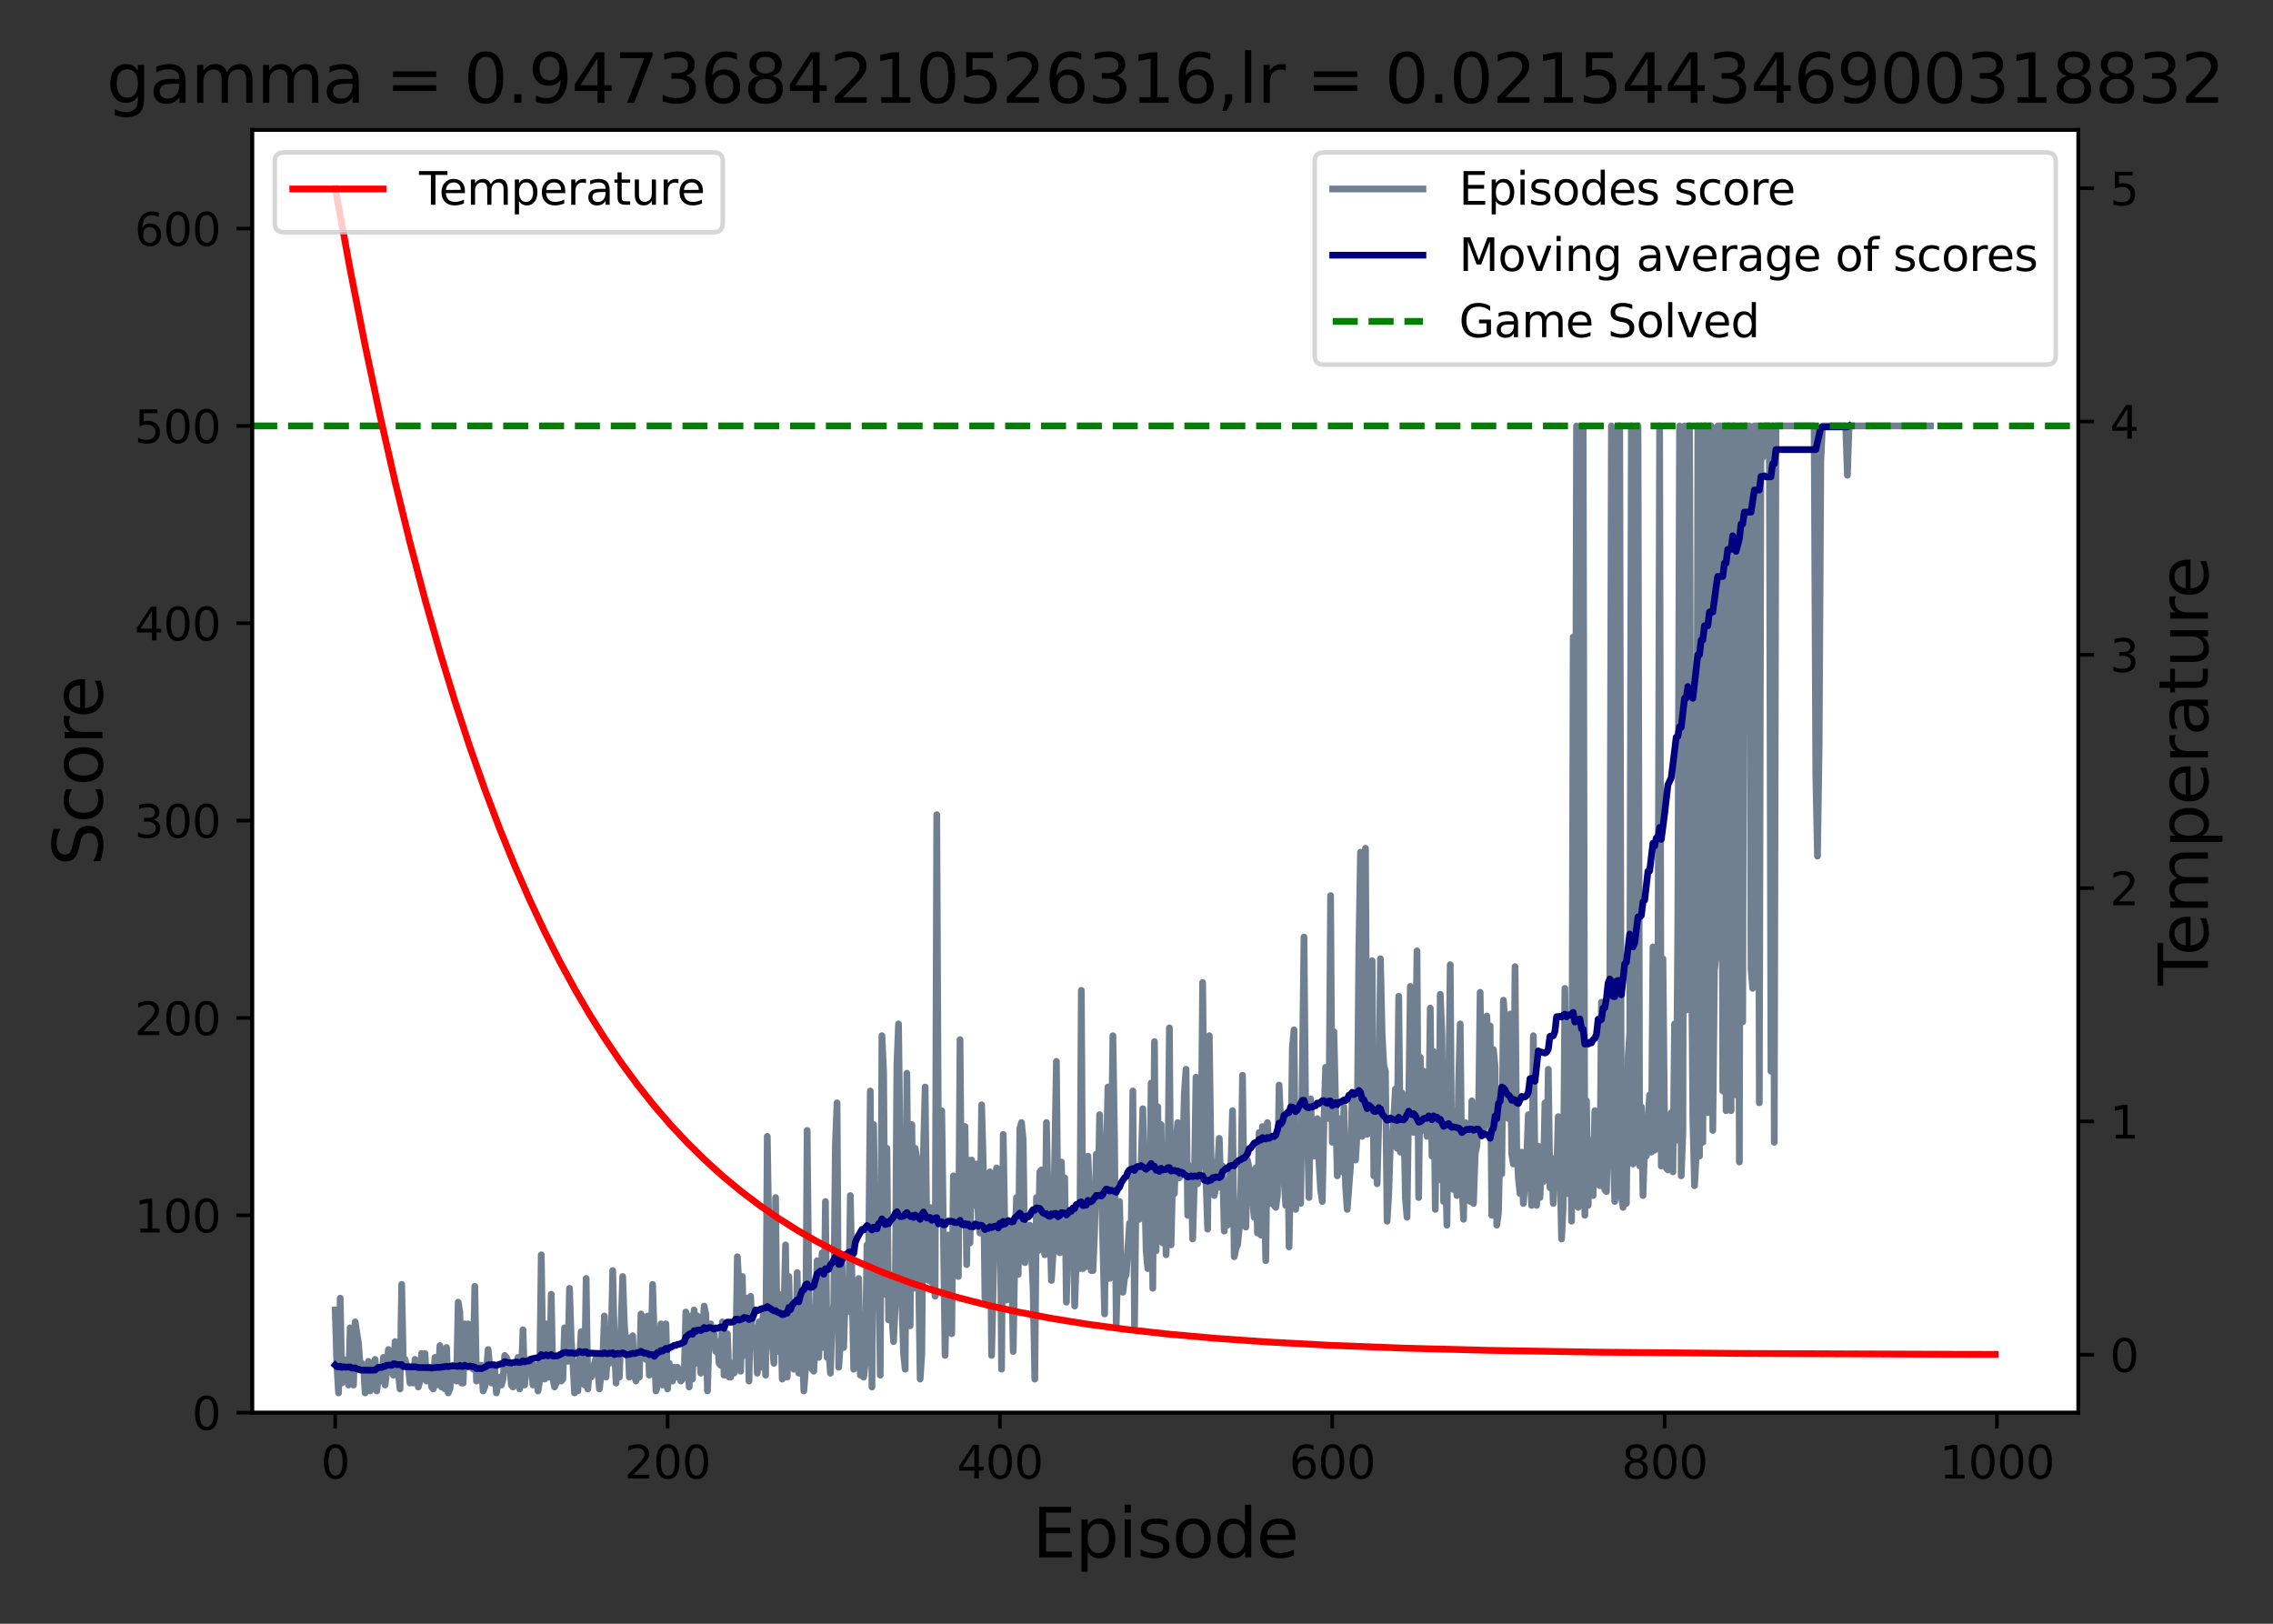 <?xml version="1.0" encoding="utf-8" standalone="no"?>
<!DOCTYPE svg PUBLIC "-//W3C//DTD SVG 1.1//EN"
  "http://www.w3.org/Graphics/SVG/1.1/DTD/svg11.dtd">
<svg xmlns:xlink="http://www.w3.org/1999/xlink" width="504pt" height="360pt" viewBox="0 0 504 360" xmlns="http://www.w3.org/2000/svg" version="1.1">
 <rect x="0" y="0" width="504" height="360" fill="#333333" stroke="none"/>
 <defs>
  <style type="text/css">*{stroke-linejoin: round; stroke-linecap: butt}</style>
 </defs>
 <g id="figure_1">
  <g id="patch_1">
   <path d="M 0 360 
L 504 360 
L 504 0 
L 0 0 
L 0 360 
z
" style="fill: none"/>
  </g>
  <g id="axes_1">
   <g id="patch_2">
    <path d="M 55.925 313.2 
L 460.825 313.2 
L 460.825 28.8 
L 55.925 28.8 
z
" style="fill: #ffffff"/>
   </g>
   <g id="matplotlib.axis_1">
    <g id="xtick_1">
     <g id="line2d_1">
      <defs>
       <path id="mce5d1aacfc" d="M 0 0 
L 0 3.5 
" style="stroke: #000000; stroke-width: 0.8"/>
      </defs>
      <g>
       <use xlink:href="#mce5d1aacfc" x="74.33" y="313.2" style="stroke: #000000; stroke-width: 0.8"/>
      </g>
     </g>
     <g id="text_1">
      <!-- 0 -->
      <g transform="translate(71.148 327.798)scale(0.1 -0.1)">
       <defs>
        <path id="DejaVuSans-30" d="M 2034 4250 
Q 1547 4250 1301 3770 
Q 1056 3291 1056 2328 
Q 1056 1369 1301 889 
Q 1547 409 2034 409 
Q 2525 409 2770 889 
Q 3016 1369 3016 2328 
Q 3016 3291 2770 3770 
Q 2525 4250 2034 4250 
z
M 2034 4750 
Q 2819 4750 3233 4129 
Q 3647 3509 3647 2328 
Q 3647 1150 3233 529 
Q 2819 -91 2034 -91 
Q 1250 -91 836 529 
Q 422 1150 422 2328 
Q 422 3509 836 4129 
Q 1250 4750 2034 4750 
z
" transform="scale(0.016)"/>
       </defs>
       <use xlink:href="#DejaVuSans-30"/>
      </g>
     </g>
    </g>
    <g id="xtick_2">
     <g id="line2d_2">
      <g>
       <use xlink:href="#mce5d1aacfc" x="148.021" y="313.2" style="stroke: #000000; stroke-width: 0.8"/>
      </g>
     </g>
     <g id="text_2">
      <!-- 200 -->
      <g transform="translate(138.478 327.798)scale(0.1 -0.1)">
       <defs>
        <path id="DejaVuSans-32" d="M 1228 531 
L 3431 531 
L 3431 0 
L 469 0 
L 469 531 
Q 828 903 1448 1529 
Q 2069 2156 2228 2338 
Q 2531 2678 2651 2914 
Q 2772 3150 2772 3378 
Q 2772 3750 2511 3984 
Q 2250 4219 1831 4219 
Q 1534 4219 1204 4116 
Q 875 4013 500 3803 
L 500 4441 
Q 881 4594 1212 4672 
Q 1544 4750 1819 4750 
Q 2544 4750 2975 4387 
Q 3406 4025 3406 3419 
Q 3406 3131 3298 2873 
Q 3191 2616 2906 2266 
Q 2828 2175 2409 1742 
Q 1991 1309 1228 531 
z
" transform="scale(0.016)"/>
       </defs>
       <use xlink:href="#DejaVuSans-32"/>
       <use xlink:href="#DejaVuSans-30" x="63.623"/>
       <use xlink:href="#DejaVuSans-30" x="127.246"/>
      </g>
     </g>
    </g>
    <g id="xtick_3">
     <g id="line2d_3">
      <g>
       <use xlink:href="#mce5d1aacfc" x="221.713" y="313.2" style="stroke: #000000; stroke-width: 0.8"/>
      </g>
     </g>
     <g id="text_3">
      <!-- 400 -->
      <g transform="translate(212.17 327.798)scale(0.1 -0.1)">
       <defs>
        <path id="DejaVuSans-34" d="M 2419 4116 
L 825 1625 
L 2419 1625 
L 2419 4116 
z
M 2253 4666 
L 3047 4666 
L 3047 1625 
L 3713 1625 
L 3713 1100 
L 3047 1100 
L 3047 0 
L 2419 0 
L 2419 1100 
L 313 1100 
L 313 1709 
L 2253 4666 
z
" transform="scale(0.016)"/>
       </defs>
       <use xlink:href="#DejaVuSans-34"/>
       <use xlink:href="#DejaVuSans-30" x="63.623"/>
       <use xlink:href="#DejaVuSans-30" x="127.246"/>
      </g>
     </g>
    </g>
    <g id="xtick_4">
     <g id="line2d_4">
      <g>
       <use xlink:href="#mce5d1aacfc" x="295.405" y="313.2" style="stroke: #000000; stroke-width: 0.8"/>
      </g>
     </g>
     <g id="text_4">
      <!-- 600 -->
      <g transform="translate(285.861 327.798)scale(0.1 -0.1)">
       <defs>
        <path id="DejaVuSans-36" d="M 2113 2584 
Q 1688 2584 1439 2293 
Q 1191 2003 1191 1497 
Q 1191 994 1439 701 
Q 1688 409 2113 409 
Q 2538 409 2786 701 
Q 3034 994 3034 1497 
Q 3034 2003 2786 2293 
Q 2538 2584 2113 2584 
z
M 3366 4563 
L 3366 3988 
Q 3128 4100 2886 4159 
Q 2644 4219 2406 4219 
Q 1781 4219 1451 3797 
Q 1122 3375 1075 2522 
Q 1259 2794 1537 2939 
Q 1816 3084 2150 3084 
Q 2853 3084 3261 2657 
Q 3669 2231 3669 1497 
Q 3669 778 3244 343 
Q 2819 -91 2113 -91 
Q 1303 -91 875 529 
Q 447 1150 447 2328 
Q 447 3434 972 4092 
Q 1497 4750 2381 4750 
Q 2619 4750 2861 4703 
Q 3103 4656 3366 4563 
z
" transform="scale(0.016)"/>
       </defs>
       <use xlink:href="#DejaVuSans-36"/>
       <use xlink:href="#DejaVuSans-30" x="63.623"/>
       <use xlink:href="#DejaVuSans-30" x="127.246"/>
      </g>
     </g>
    </g>
    <g id="xtick_5">
     <g id="line2d_5">
      <g>
       <use xlink:href="#mce5d1aacfc" x="369.097" y="313.2" style="stroke: #000000; stroke-width: 0.8"/>
      </g>
     </g>
     <g id="text_5">
      <!-- 800 -->
      <g transform="translate(359.553 327.798)scale(0.1 -0.1)">
       <defs>
        <path id="DejaVuSans-38" d="M 2034 2216 
Q 1584 2216 1326 1975 
Q 1069 1734 1069 1313 
Q 1069 891 1326 650 
Q 1584 409 2034 409 
Q 2484 409 2743 651 
Q 3003 894 3003 1313 
Q 3003 1734 2745 1975 
Q 2488 2216 2034 2216 
z
M 1403 2484 
Q 997 2584 770 2862 
Q 544 3141 544 3541 
Q 544 4100 942 4425 
Q 1341 4750 2034 4750 
Q 2731 4750 3128 4425 
Q 3525 4100 3525 3541 
Q 3525 3141 3298 2862 
Q 3072 2584 2669 2484 
Q 3125 2378 3379 2068 
Q 3634 1759 3634 1313 
Q 3634 634 3220 271 
Q 2806 -91 2034 -91 
Q 1263 -91 848 271 
Q 434 634 434 1313 
Q 434 1759 690 2068 
Q 947 2378 1403 2484 
z
M 1172 3481 
Q 1172 3119 1398 2916 
Q 1625 2713 2034 2713 
Q 2441 2713 2670 2916 
Q 2900 3119 2900 3481 
Q 2900 3844 2670 4047 
Q 2441 4250 2034 4250 
Q 1625 4250 1398 4047 
Q 1172 3844 1172 3481 
z
" transform="scale(0.016)"/>
       </defs>
       <use xlink:href="#DejaVuSans-38"/>
       <use xlink:href="#DejaVuSans-30" x="63.623"/>
       <use xlink:href="#DejaVuSans-30" x="127.246"/>
      </g>
     </g>
    </g>
    <g id="xtick_6">
     <g id="line2d_6">
      <g>
       <use xlink:href="#mce5d1aacfc" x="442.789" y="313.2" style="stroke: #000000; stroke-width: 0.8"/>
      </g>
     </g>
     <g id="text_6">
      <!-- 1000 -->
      <g transform="translate(430.064 327.798)scale(0.1 -0.1)">
       <defs>
        <path id="DejaVuSans-31" d="M 794 531 
L 1825 531 
L 1825 4091 
L 703 3866 
L 703 4441 
L 1819 4666 
L 2450 4666 
L 2450 531 
L 3481 531 
L 3481 0 
L 794 0 
L 794 531 
z
" transform="scale(0.016)"/>
       </defs>
       <use xlink:href="#DejaVuSans-31"/>
       <use xlink:href="#DejaVuSans-30" x="63.623"/>
       <use xlink:href="#DejaVuSans-30" x="127.246"/>
       <use xlink:href="#DejaVuSans-30" x="190.869"/>
      </g>
     </g>
    </g>
    <g id="text_7">
     <!-- Episode -->
     <g transform="translate(228.919 345.276)scale(0.15 -0.15)">
      <defs>
       <path id="DejaVuSans-45" d="M 628 4666 
L 3578 4666 
L 3578 4134 
L 1259 4134 
L 1259 2753 
L 3481 2753 
L 3481 2222 
L 1259 2222 
L 1259 531 
L 3634 531 
L 3634 0 
L 628 0 
L 628 4666 
z
" transform="scale(0.016)"/>
       <path id="DejaVuSans-70" d="M 1159 525 
L 1159 -1331 
L 581 -1331 
L 581 3500 
L 1159 3500 
L 1159 2969 
Q 1341 3281 1617 3432 
Q 1894 3584 2278 3584 
Q 2916 3584 3314 3078 
Q 3713 2572 3713 1747 
Q 3713 922 3314 415 
Q 2916 -91 2278 -91 
Q 1894 -91 1617 61 
Q 1341 213 1159 525 
z
M 3116 1747 
Q 3116 2381 2855 2742 
Q 2594 3103 2138 3103 
Q 1681 3103 1420 2742 
Q 1159 2381 1159 1747 
Q 1159 1113 1420 752 
Q 1681 391 2138 391 
Q 2594 391 2855 752 
Q 3116 1113 3116 1747 
z
" transform="scale(0.016)"/>
       <path id="DejaVuSans-69" d="M 603 3500 
L 1178 3500 
L 1178 0 
L 603 0 
L 603 3500 
z
M 603 4863 
L 1178 4863 
L 1178 4134 
L 603 4134 
L 603 4863 
z
" transform="scale(0.016)"/>
       <path id="DejaVuSans-73" d="M 2834 3397 
L 2834 2853 
Q 2591 2978 2328 3040 
Q 2066 3103 1784 3103 
Q 1356 3103 1142 2972 
Q 928 2841 928 2578 
Q 928 2378 1081 2264 
Q 1234 2150 1697 2047 
L 1894 2003 
Q 2506 1872 2764 1633 
Q 3022 1394 3022 966 
Q 3022 478 2636 193 
Q 2250 -91 1575 -91 
Q 1294 -91 989 -36 
Q 684 19 347 128 
L 347 722 
Q 666 556 975 473 
Q 1284 391 1588 391 
Q 1994 391 2212 530 
Q 2431 669 2431 922 
Q 2431 1156 2273 1281 
Q 2116 1406 1581 1522 
L 1381 1569 
Q 847 1681 609 1914 
Q 372 2147 372 2553 
Q 372 3047 722 3315 
Q 1072 3584 1716 3584 
Q 2034 3584 2315 3537 
Q 2597 3491 2834 3397 
z
" transform="scale(0.016)"/>
       <path id="DejaVuSans-6f" d="M 1959 3097 
Q 1497 3097 1228 2736 
Q 959 2375 959 1747 
Q 959 1119 1226 758 
Q 1494 397 1959 397 
Q 2419 397 2687 759 
Q 2956 1122 2956 1747 
Q 2956 2369 2687 2733 
Q 2419 3097 1959 3097 
z
M 1959 3584 
Q 2709 3584 3137 3096 
Q 3566 2609 3566 1747 
Q 3566 888 3137 398 
Q 2709 -91 1959 -91 
Q 1206 -91 779 398 
Q 353 888 353 1747 
Q 353 2609 779 3096 
Q 1206 3584 1959 3584 
z
" transform="scale(0.016)"/>
       <path id="DejaVuSans-64" d="M 2906 2969 
L 2906 4863 
L 3481 4863 
L 3481 0 
L 2906 0 
L 2906 525 
Q 2725 213 2448 61 
Q 2172 -91 1784 -91 
Q 1150 -91 751 415 
Q 353 922 353 1747 
Q 353 2572 751 3078 
Q 1150 3584 1784 3584 
Q 2172 3584 2448 3432 
Q 2725 3281 2906 2969 
z
M 947 1747 
Q 947 1113 1208 752 
Q 1469 391 1925 391 
Q 2381 391 2643 752 
Q 2906 1113 2906 1747 
Q 2906 2381 2643 2742 
Q 2381 3103 1925 3103 
Q 1469 3103 1208 2742 
Q 947 2381 947 1747 
z
" transform="scale(0.016)"/>
       <path id="DejaVuSans-65" d="M 3597 1894 
L 3597 1613 
L 953 1613 
Q 991 1019 1311 708 
Q 1631 397 2203 397 
Q 2534 397 2845 478 
Q 3156 559 3463 722 
L 3463 178 
Q 3153 47 2828 -22 
Q 2503 -91 2169 -91 
Q 1331 -91 842 396 
Q 353 884 353 1716 
Q 353 2575 817 3079 
Q 1281 3584 2069 3584 
Q 2775 3584 3186 3129 
Q 3597 2675 3597 1894 
z
M 3022 2063 
Q 3016 2534 2758 2815 
Q 2500 3097 2075 3097 
Q 1594 3097 1305 2825 
Q 1016 2553 972 2059 
L 3022 2063 
z
" transform="scale(0.016)"/>
      </defs>
      <use xlink:href="#DejaVuSans-45"/>
      <use xlink:href="#DejaVuSans-70" x="63.184"/>
      <use xlink:href="#DejaVuSans-69" x="126.66"/>
      <use xlink:href="#DejaVuSans-73" x="154.443"/>
      <use xlink:href="#DejaVuSans-6f" x="206.543"/>
      <use xlink:href="#DejaVuSans-64" x="267.725"/>
      <use xlink:href="#DejaVuSans-65" x="331.201"/>
     </g>
    </g>
   </g>
   <g id="matplotlib.axis_2">
    <g id="ytick_1">
     <g id="line2d_7">
      <defs>
       <path id="m00e9917907" d="M 0 0 
L -3.5 0 
" style="stroke: #000000; stroke-width: 0.8"/>
      </defs>
      <g>
       <use xlink:href="#m00e9917907" x="55.925" y="313.2" style="stroke: #000000; stroke-width: 0.8"/>
      </g>
     </g>
     <g id="text_8">
      <!-- 0 -->
      <g transform="translate(42.562 316.999)scale(0.1 -0.1)">
       <use xlink:href="#DejaVuSans-30"/>
      </g>
     </g>
    </g>
    <g id="ytick_2">
     <g id="line2d_8">
      <g>
       <use xlink:href="#m00e9917907" x="55.925" y="269.446" style="stroke: #000000; stroke-width: 0.8"/>
      </g>
     </g>
     <g id="text_9">
      <!-- 100 -->
      <g transform="translate(29.837 273.245)scale(0.1 -0.1)">
       <use xlink:href="#DejaVuSans-31"/>
       <use xlink:href="#DejaVuSans-30" x="63.623"/>
       <use xlink:href="#DejaVuSans-30" x="127.246"/>
      </g>
     </g>
    </g>
    <g id="ytick_3">
     <g id="line2d_9">
      <g>
       <use xlink:href="#m00e9917907" x="55.925" y="225.692" style="stroke: #000000; stroke-width: 0.8"/>
      </g>
     </g>
     <g id="text_10">
      <!-- 200 -->
      <g transform="translate(29.837 229.492)scale(0.1 -0.1)">
       <use xlink:href="#DejaVuSans-32"/>
       <use xlink:href="#DejaVuSans-30" x="63.623"/>
       <use xlink:href="#DejaVuSans-30" x="127.246"/>
      </g>
     </g>
    </g>
    <g id="ytick_4">
     <g id="line2d_10">
      <g>
       <use xlink:href="#m00e9917907" x="55.925" y="181.938" style="stroke: #000000; stroke-width: 0.8"/>
      </g>
     </g>
     <g id="text_11">
      <!-- 300 -->
      <g transform="translate(29.837 185.738)scale(0.1 -0.1)">
       <defs>
        <path id="DejaVuSans-33" d="M 2597 2516 
Q 3050 2419 3304 2112 
Q 3559 1806 3559 1356 
Q 3559 666 3084 287 
Q 2609 -91 1734 -91 
Q 1441 -91 1130 -33 
Q 819 25 488 141 
L 488 750 
Q 750 597 1062 519 
Q 1375 441 1716 441 
Q 2309 441 2620 675 
Q 2931 909 2931 1356 
Q 2931 1769 2642 2001 
Q 2353 2234 1838 2234 
L 1294 2234 
L 1294 2753 
L 1863 2753 
Q 2328 2753 2575 2939 
Q 2822 3125 2822 3475 
Q 2822 3834 2567 4026 
Q 2313 4219 1838 4219 
Q 1578 4219 1281 4162 
Q 984 4106 628 3988 
L 628 4550 
Q 988 4650 1302 4700 
Q 1616 4750 1894 4750 
Q 2613 4750 3031 4423 
Q 3450 4097 3450 3541 
Q 3450 3153 3228 2886 
Q 3006 2619 2597 2516 
z
" transform="scale(0.016)"/>
       </defs>
       <use xlink:href="#DejaVuSans-33"/>
       <use xlink:href="#DejaVuSans-30" x="63.623"/>
       <use xlink:href="#DejaVuSans-30" x="127.246"/>
      </g>
     </g>
    </g>
    <g id="ytick_5">
     <g id="line2d_11">
      <g>
       <use xlink:href="#m00e9917907" x="55.925" y="138.185" style="stroke: #000000; stroke-width: 0.8"/>
      </g>
     </g>
     <g id="text_12">
      <!-- 400 -->
      <g transform="translate(29.837 141.984)scale(0.1 -0.1)">
       <use xlink:href="#DejaVuSans-34"/>
       <use xlink:href="#DejaVuSans-30" x="63.623"/>
       <use xlink:href="#DejaVuSans-30" x="127.246"/>
      </g>
     </g>
    </g>
    <g id="ytick_6">
     <g id="line2d_12">
      <g>
       <use xlink:href="#m00e9917907" x="55.925" y="94.431" style="stroke: #000000; stroke-width: 0.8"/>
      </g>
     </g>
     <g id="text_13">
      <!-- 500 -->
      <g transform="translate(29.837 98.23)scale(0.1 -0.1)">
       <defs>
        <path id="DejaVuSans-35" d="M 691 4666 
L 3169 4666 
L 3169 4134 
L 1269 4134 
L 1269 2991 
Q 1406 3038 1543 3061 
Q 1681 3084 1819 3084 
Q 2600 3084 3056 2656 
Q 3513 2228 3513 1497 
Q 3513 744 3044 326 
Q 2575 -91 1722 -91 
Q 1428 -91 1123 -41 
Q 819 9 494 109 
L 494 744 
Q 775 591 1075 516 
Q 1375 441 1709 441 
Q 2250 441 2565 725 
Q 2881 1009 2881 1497 
Q 2881 1984 2565 2268 
Q 2250 2553 1709 2553 
Q 1456 2553 1204 2497 
Q 953 2441 691 2322 
L 691 4666 
z
" transform="scale(0.016)"/>
       </defs>
       <use xlink:href="#DejaVuSans-35"/>
       <use xlink:href="#DejaVuSans-30" x="63.623"/>
       <use xlink:href="#DejaVuSans-30" x="127.246"/>
      </g>
     </g>
    </g>
    <g id="ytick_7">
     <g id="line2d_13">
      <g>
       <use xlink:href="#m00e9917907" x="55.925" y="50.677" style="stroke: #000000; stroke-width: 0.8"/>
      </g>
     </g>
     <g id="text_14">
      <!-- 600 -->
      <g transform="translate(29.837 54.476)scale(0.1 -0.1)">
       <use xlink:href="#DejaVuSans-36"/>
       <use xlink:href="#DejaVuSans-30" x="63.623"/>
       <use xlink:href="#DejaVuSans-30" x="127.246"/>
      </g>
     </g>
    </g>
    <g id="text_15">
     <!-- Score -->
     <g transform="translate(22.718 192.004)rotate(-90)scale(0.15 -0.15)">
      <defs>
       <path id="DejaVuSans-53" d="M 3425 4513 
L 3425 3897 
Q 3066 4069 2747 4153 
Q 2428 4238 2131 4238 
Q 1616 4238 1336 4038 
Q 1056 3838 1056 3469 
Q 1056 3159 1242 3001 
Q 1428 2844 1947 2747 
L 2328 2669 
Q 3034 2534 3370 2195 
Q 3706 1856 3706 1288 
Q 3706 609 3251 259 
Q 2797 -91 1919 -91 
Q 1588 -91 1214 -16 
Q 841 59 441 206 
L 441 856 
Q 825 641 1194 531 
Q 1563 422 1919 422 
Q 2459 422 2753 634 
Q 3047 847 3047 1241 
Q 3047 1584 2836 1778 
Q 2625 1972 2144 2069 
L 1759 2144 
Q 1053 2284 737 2584 
Q 422 2884 422 3419 
Q 422 4038 858 4394 
Q 1294 4750 2059 4750 
Q 2388 4750 2728 4690 
Q 3069 4631 3425 4513 
z
" transform="scale(0.016)"/>
       <path id="DejaVuSans-63" d="M 3122 3366 
L 3122 2828 
Q 2878 2963 2633 3030 
Q 2388 3097 2138 3097 
Q 1578 3097 1268 2742 
Q 959 2388 959 1747 
Q 959 1106 1268 751 
Q 1578 397 2138 397 
Q 2388 397 2633 464 
Q 2878 531 3122 666 
L 3122 134 
Q 2881 22 2623 -34 
Q 2366 -91 2075 -91 
Q 1284 -91 818 406 
Q 353 903 353 1747 
Q 353 2603 823 3093 
Q 1294 3584 2113 3584 
Q 2378 3584 2631 3529 
Q 2884 3475 3122 3366 
z
" transform="scale(0.016)"/>
       <path id="DejaVuSans-72" d="M 2631 2963 
Q 2534 3019 2420 3045 
Q 2306 3072 2169 3072 
Q 1681 3072 1420 2755 
Q 1159 2438 1159 1844 
L 1159 0 
L 581 0 
L 581 3500 
L 1159 3500 
L 1159 2956 
Q 1341 3275 1631 3429 
Q 1922 3584 2338 3584 
Q 2397 3584 2469 3576 
Q 2541 3569 2628 3553 
L 2631 2963 
z
" transform="scale(0.016)"/>
      </defs>
      <use xlink:href="#DejaVuSans-53"/>
      <use xlink:href="#DejaVuSans-63" x="63.477"/>
      <use xlink:href="#DejaVuSans-6f" x="118.457"/>
      <use xlink:href="#DejaVuSans-72" x="179.639"/>
      <use xlink:href="#DejaVuSans-65" x="218.502"/>
     </g>
    </g>
   </g>
   <g id="line2d_14">
    <path d="M 74.33 290.448 
L 74.698 302.699 
L 75.066 308.825 
L 75.435 287.823 
L 75.803 306.637 
L 76.172 301.386 
L 76.54 306.199 
L 76.909 304.012 
L 77.277 307.074 
L 77.646 294.386 
L 78.014 304.887 
L 78.383 307.074 
L 78.751 293.073 
L 79.488 297.886 
L 79.856 302.699 
L 80.225 302.262 
L 80.593 302.699 
L 80.962 308.825 
L 81.699 301.824 
L 82.067 308.387 
L 82.436 306.199 
L 82.804 306.637 
L 83.173 301.386 
L 83.541 308.387 
L 83.909 305.324 
L 84.278 306.199 
L 84.646 304.887 
L 85.015 300.949 
L 85.383 307.074 
L 85.752 304.012 
L 86.12 299.199 
L 86.489 304.012 
L 86.857 303.574 
L 87.226 304.887 
L 87.594 297.449 
L 87.963 301.824 
L 88.331 304.449 
L 88.699 307.95 
L 89.068 284.76 
L 89.436 302.699 
L 89.805 301.386 
L 90.173 302.699 
L 90.542 303.137 
L 90.91 306.637 
L 91.279 306.199 
L 91.647 306.637 
L 92.016 301.386 
L 92.384 302.699 
L 92.753 307.512 
L 93.121 306.199 
L 93.489 300.074 
L 93.858 300.511 
L 94.226 300.074 
L 94.595 306.199 
L 94.963 304.012 
L 95.332 303.137 
L 95.7 307.512 
L 96.069 307.95 
L 96.437 300.949 
L 96.806 307.074 
L 97.174 305.762 
L 97.542 298.324 
L 97.911 307.512 
L 98.279 303.574 
L 98.648 307.95 
L 99.016 298.761 
L 99.385 308.825 
L 99.753 307.95 
L 100.122 304.449 
L 100.49 302.699 
L 100.859 304.887 
L 101.227 306.199 
L 101.596 288.698 
L 101.964 290.886 
L 102.332 306.637 
L 102.701 306.637 
L 103.069 293.511 
L 103.438 300.949 
L 103.806 293.511 
L 104.175 302.262 
L 104.543 303.137 
L 104.912 303.574 
L 105.28 285.198 
L 105.649 306.199 
L 106.017 305.762 
L 106.386 302.699 
L 106.754 302.699 
L 107.122 308.387 
L 107.491 307.512 
L 107.859 304.012 
L 108.228 299.199 
L 108.965 306.637 
L 109.333 305.762 
L 109.702 303.574 
L 110.07 308.825 
L 110.439 306.637 
L 110.807 305.324 
L 111.175 307.074 
L 111.544 305.762 
L 111.912 300.511 
L 112.281 300.949 
L 113.018 302.699 
L 113.386 307.074 
L 113.755 307.512 
L 114.123 304.449 
L 114.492 304.012 
L 114.86 300.949 
L 115.229 307.95 
L 115.597 304.449 
L 115.965 294.823 
L 116.334 307.074 
L 116.702 301.386 
L 117.071 302.699 
L 117.439 301.386 
L 117.808 303.574 
L 118.176 307.074 
L 118.545 302.699 
L 118.913 304.449 
L 119.282 308.387 
L 119.65 306.199 
L 120.019 278.197 
L 120.387 302.699 
L 120.755 305.762 
L 121.124 293.511 
L 121.492 305.324 
L 121.861 305.324 
L 122.229 286.948 
L 122.598 305.762 
L 122.966 307.512 
L 123.335 306.637 
L 123.703 301.824 
L 124.44 306.199 
L 124.808 305.762 
L 125.177 294.386 
L 125.914 301.824 
L 126.282 285.635 
L 126.651 297.011 
L 127.019 301.824 
L 127.388 308.825 
L 127.756 307.95 
L 128.125 308.387 
L 128.862 295.261 
L 129.23 304.887 
L 129.598 307.074 
L 129.967 283.447 
L 130.335 307.95 
L 130.704 303.574 
L 131.072 305.324 
L 131.441 304.449 
L 131.809 302.262 
L 132.178 300.949 
L 132.546 303.574 
L 132.915 307.95 
L 133.652 301.386 
L 134.02 291.761 
L 134.388 305.324 
L 134.757 298.761 
L 135.125 302.262 
L 135.494 297.886 
L 135.862 281.697 
L 136.231 297.886 
L 136.599 306.637 
L 136.968 297.011 
L 137.336 305.324 
L 138.073 283.01 
L 138.441 293.511 
L 138.81 298.761 
L 139.178 296.574 
L 139.547 305.324 
L 139.915 299.199 
L 140.284 296.136 
L 140.652 304.449 
L 141.021 306.199 
L 141.389 304.887 
L 141.758 305.324 
L 142.126 291.323 
L 142.495 292.198 
L 143.231 301.386 
L 143.6 291.761 
L 143.968 304.887 
L 144.337 300.949 
L 144.705 284.76 
L 145.442 308.387 
L 145.811 307.074 
L 146.179 301.386 
L 146.548 293.511 
L 146.916 307.074 
L 147.285 304.887 
L 147.653 293.511 
L 148.021 307.95 
L 148.39 302.262 
L 149.127 306.199 
L 149.495 303.137 
L 149.864 305.324 
L 150.232 303.137 
L 150.601 304.012 
L 150.969 306.199 
L 151.338 305.762 
L 151.706 304.887 
L 152.074 290.886 
L 152.811 307.512 
L 153.18 291.761 
L 153.548 305.762 
L 153.917 290.448 
L 154.285 302.262 
L 154.654 291.761 
L 155.391 304.449 
L 156.128 289.573 
L 156.496 291.323 
L 156.864 308.387 
L 157.233 296.574 
L 157.601 293.511 
L 157.97 297.011 
L 158.338 295.698 
L 158.707 299.636 
L 159.075 297.449 
L 159.444 302.262 
L 159.812 302.699 
L 160.181 293.073 
L 160.549 304.887 
L 161.286 295.698 
L 161.654 305.324 
L 162.023 305.324 
L 162.391 302.262 
L 162.76 304.449 
L 163.128 301.824 
L 163.497 278.634 
L 163.865 285.198 
L 164.234 304.012 
L 164.602 283.01 
L 164.971 300.511 
L 165.707 287.823 
L 166.076 306.199 
L 166.444 287.385 
L 166.813 298.324 
L 167.181 294.386 
L 167.55 294.386 
L 167.918 304.449 
L 168.287 293.073 
L 168.655 303.137 
L 169.024 293.073 
L 169.392 290.886 
L 169.761 304.887 
L 170.129 251.945 
L 170.497 274.259 
L 171.234 297.886 
L 171.603 302.262 
L 171.971 265.508 
L 172.34 299.636 
L 172.708 286.948 
L 173.077 290.01 
L 173.445 305.762 
L 174.182 276.009 
L 174.55 305.324 
L 174.919 283.01 
L 175.287 301.386 
L 175.656 297.886 
L 176.024 303.574 
L 176.393 303.137 
L 176.761 282.135 
L 177.13 304.449 
L 177.498 286.073 
L 178.235 308.387 
L 178.604 303.574 
L 178.972 250.632 
L 179.34 285.635 
L 179.709 298.324 
L 180.077 303.574 
L 180.446 304.012 
L 180.814 295.261 
L 181.183 279.51 
L 181.551 300.949 
L 182.288 277.759 
L 182.657 298.761 
L 183.025 266.383 
L 183.394 300.949 
L 183.762 299.199 
L 184.13 304.449 
L 184.499 292.636 
L 184.867 289.135 
L 185.236 253.695 
L 185.604 244.506 
L 185.973 303.137 
L 186.341 297.886 
L 186.71 280.385 
L 187.078 298.761 
L 187.447 285.635 
L 187.815 290.886 
L 188.183 289.573 
L 188.552 265.071 
L 189.289 303.574 
L 190.026 298.761 
L 190.394 283.447 
L 190.763 304.887 
L 191.131 294.386 
L 191.5 305.324 
L 191.868 302.262 
L 192.237 276.009 
L 192.605 278.197 
L 192.973 241.881 
L 193.342 307.512 
L 193.71 249.319 
L 194.079 276.009 
L 194.447 289.573 
L 194.816 280.822 
L 195.184 304.887 
L 195.553 229.63 
L 195.921 237.506 
L 196.29 286.948 
L 196.658 254.57 
L 197.027 292.636 
L 197.395 282.572 
L 197.763 291.761 
L 198.132 297.449 
L 198.5 289.573 
L 198.869 236.193 
L 199.237 227.005 
L 199.974 288.698 
L 200.343 300.074 
L 200.711 303.574 
L 201.08 237.943 
L 201.448 278.634 
L 201.816 293.948 
L 202.185 249.319 
L 202.553 285.635 
L 202.922 254.57 
L 203.29 256.758 
L 204.027 305.762 
L 204.396 300.074 
L 204.764 255.445 
L 205.133 241.006 
L 205.501 272.946 
L 205.87 283.885 
L 206.238 267.696 
L 206.606 284.322 
L 206.975 283.885 
L 207.343 287.385 
L 207.712 180.626 
L 208.08 255.445 
L 208.449 269.446 
L 208.817 246.257 
L 209.554 300.511 
L 209.923 284.76 
L 210.291 273.822 
L 210.66 288.698 
L 211.028 295.698 
L 211.396 260.695 
L 211.765 276.884 
L 212.133 261.133 
L 212.502 283.01 
L 212.87 230.505 
L 213.239 271.196 
L 213.607 262.883 
L 213.976 249.757 
L 214.344 280.385 
L 214.713 257.195 
L 215.081 275.572 
L 215.449 257.195 
L 215.818 266.821 
L 216.186 267.258 
L 216.555 258.07 
L 216.923 270.321 
L 217.292 273.384 
L 217.66 244.944 
L 218.029 258.508 
L 218.397 287.823 
L 218.766 273.822 
L 219.134 288.26 
L 219.503 259.82 
L 219.871 300.511 
L 220.608 269.446 
L 220.976 258.945 
L 221.345 272.946 
L 221.713 261.133 
L 222.082 303.574 
L 222.45 251.507 
L 222.819 273.384 
L 223.187 288.26 
L 223.556 275.134 
L 223.924 271.196 
L 224.293 278.197 
L 224.661 299.636 
L 225.029 277.759 
L 225.398 265.508 
L 225.766 282.572 
L 226.135 250.194 
L 226.503 248.882 
L 226.872 252.82 
L 227.24 279.947 
L 227.609 272.071 
L 227.977 274.259 
L 228.346 271.634 
L 228.714 277.759 
L 229.082 286.073 
L 229.451 305.762 
L 229.819 265.508 
L 230.188 277.322 
L 230.556 259.82 
L 230.925 259.383 
L 231.293 273.822 
L 231.662 278.197 
L 232.03 248.882 
L 232.399 265.508 
L 232.767 269.884 
L 233.136 283.885 
L 233.504 277.759 
L 234.241 235.318 
L 234.609 273.384 
L 234.978 277.759 
L 235.346 257.633 
L 235.715 275.572 
L 236.083 261.133 
L 236.452 288.698 
L 236.82 274.697 
L 237.189 274.259 
L 237.557 269.884 
L 237.926 269.446 
L 238.294 289.573 
L 239.031 268.134 
L 239.399 281.26 
L 239.768 219.567 
L 240.136 281.26 
L 240.505 263.758 
L 240.873 280.822 
L 241.242 256.32 
L 241.61 266.383 
L 241.979 281.697 
L 242.347 281.697 
L 242.715 272.946 
L 243.084 255.882 
L 243.452 266.821 
L 243.821 247.132 
L 244.926 291.323 
L 245.295 258.508 
L 245.663 241.006 
L 246.032 283.447 
L 246.769 229.63 
L 247.137 253.257 
L 247.505 293.511 
L 248.242 266.383 
L 248.611 283.01 
L 248.979 286.51 
L 249.348 283.447 
L 249.716 282.572 
L 250.453 271.196 
L 250.822 273.384 
L 251.19 241.881 
L 251.559 293.948 
L 251.927 262.008 
L 252.295 260.695 
L 252.664 270.321 
L 253.401 245.819 
L 254.138 277.322 
L 254.506 281.26 
L 254.875 272.071 
L 255.243 240.131 
L 255.612 285.635 
L 255.98 230.943 
L 256.348 277.322 
L 256.717 245.382 
L 257.085 273.384 
L 257.454 249.319 
L 257.822 275.572 
L 258.191 259.82 
L 258.559 278.197 
L 258.928 262.008 
L 259.296 227.88 
L 259.665 276.009 
L 260.033 260.258 
L 260.402 264.633 
L 260.77 253.695 
L 261.138 248.882 
L 261.507 261.133 
L 261.875 259.82 
L 262.244 256.758 
L 262.612 242.319 
L 262.981 237.068 
L 263.349 269.446 
L 263.718 262.883 
L 264.086 258.508 
L 264.455 274.697 
L 264.823 262.446 
L 265.191 238.818 
L 265.56 262.446 
L 265.928 257.633 
L 266.297 258.07 
L 266.665 217.817 
L 267.034 250.194 
L 267.771 272.509 
L 268.139 229.63 
L 268.508 255.882 
L 268.876 264.196 
L 269.245 265.071 
L 269.613 262.883 
L 269.981 258.945 
L 270.35 252.382 
L 270.718 263.321 
L 271.087 258.508 
L 271.455 272.946 
L 271.824 262.008 
L 272.192 271.634 
L 272.561 262.446 
L 272.929 258.508 
L 273.298 246.257 
L 273.666 278.634 
L 274.035 276.884 
L 274.403 276.009 
L 274.771 272.509 
L 275.14 263.321 
L 275.508 238.381 
L 275.877 268.134 
L 276.245 272.071 
L 276.614 257.195 
L 277.351 261.133 
L 278.088 269.884 
L 278.456 258.945 
L 278.824 273.384 
L 279.193 251.07 
L 279.561 273.822 
L 279.93 249.757 
L 280.667 279.51 
L 281.035 248.882 
L 281.404 255.007 
L 281.772 266.821 
L 282.141 252.82 
L 282.509 267.258 
L 282.878 267.696 
L 283.246 265.071 
L 283.614 240.569 
L 283.983 248.882 
L 284.351 261.133 
L 284.72 261.57 
L 285.088 267.258 
L 285.457 246.694 
L 285.825 276.447 
L 286.194 258.07 
L 286.562 232.255 
L 286.931 228.318 
L 287.299 268.134 
L 287.668 252.82 
L 288.036 263.758 
L 288.404 266.821 
L 289.141 207.753 
L 289.51 247.569 
L 289.878 249.757 
L 290.247 265.508 
L 290.615 243.631 
L 290.984 255.882 
L 291.352 256.32 
L 291.721 250.632 
L 292.089 248.007 
L 292.457 257.633 
L 292.826 263.758 
L 293.194 266.383 
L 293.563 248.444 
L 293.931 236.631 
L 294.3 244.506 
L 294.668 248.007 
L 295.037 198.565 
L 295.405 253.257 
L 295.774 228.755 
L 296.511 260.695 
L 296.879 251.507 
L 297.247 248.007 
L 297.616 259.82 
L 297.984 245.382 
L 298.353 262.883 
L 298.721 268.134 
L 299.458 258.508 
L 299.827 242.756 
L 300.195 255.007 
L 300.564 257.195 
L 300.932 251.07 
L 301.301 210.378 
L 301.669 188.939 
L 302.037 251.945 
L 302.774 188.064 
L 303.143 251.507 
L 303.511 247.569 
L 303.88 246.694 
L 304.248 213.004 
L 304.617 260.695 
L 304.985 248.444 
L 305.354 262.446 
L 305.722 248.444 
L 306.09 212.566 
L 306.459 229.193 
L 306.827 236.193 
L 307.196 237.506 
L 307.564 270.759 
L 307.933 264.633 
L 308.301 253.257 
L 308.67 254.132 
L 309.407 241.444 
L 309.775 254.57 
L 310.144 220.879 
L 310.512 255.445 
L 310.88 242.319 
L 311.249 246.257 
L 311.617 265.508 
L 311.986 269.884 
L 312.723 218.692 
L 313.091 248.444 
L 313.46 251.07 
L 313.828 237.506 
L 314.197 210.816 
L 314.565 265.508 
L 314.934 234.443 
L 315.302 250.632 
L 315.67 237.506 
L 316.407 251.945 
L 316.776 248.444 
L 317.144 223.505 
L 317.513 256.32 
L 317.881 233.13 
L 318.25 268.134 
L 318.618 235.318 
L 318.987 261.57 
L 319.355 220.442 
L 319.723 229.193 
L 320.092 266.383 
L 320.46 256.32 
L 320.829 271.634 
L 321.566 213.879 
L 321.934 263.321 
L 322.303 263.758 
L 322.671 246.257 
L 323.04 265.071 
L 323.408 240.569 
L 323.777 227.005 
L 324.145 261.133 
L 324.513 270.321 
L 324.882 248.882 
L 325.25 258.945 
L 325.619 263.758 
L 325.987 266.383 
L 326.356 244.069 
L 326.724 266.821 
L 327.093 255.882 
L 327.461 254.132 
L 327.83 247.569 
L 328.198 220.004 
L 328.567 247.569 
L 328.935 251.07 
L 329.303 248.007 
L 329.672 225.255 
L 330.04 233.13 
L 330.409 227.442 
L 330.777 269.446 
L 331.146 232.693 
L 331.514 236.631 
L 331.883 271.634 
L 332.251 269.009 
L 332.62 253.257 
L 332.988 260.258 
L 333.356 221.754 
L 334.093 233.568 
L 334.462 248.007 
L 334.83 224.817 
L 335.199 255.882 
L 335.567 258.07 
L 335.936 214.316 
L 336.304 254.57 
L 336.673 261.133 
L 337.041 264.633 
L 337.41 255.445 
L 337.778 266.821 
L 338.515 256.758 
L 338.883 247.132 
L 339.252 259.383 
L 339.62 267.258 
L 339.989 229.63 
L 340.357 258.07 
L 340.726 267.258 
L 341.094 254.132 
L 341.463 265.508 
L 341.831 257.195 
L 342.2 262.008 
L 342.568 244.506 
L 342.936 261.57 
L 343.305 237.068 
L 343.673 263.321 
L 344.042 256.758 
L 344.41 266.821 
L 344.779 257.633 
L 345.147 260.258 
L 345.516 247.569 
L 345.884 257.195 
L 346.253 274.697 
L 346.621 267.258 
L 346.989 219.129 
L 347.358 264.633 
L 347.726 251.507 
L 348.095 224.817 
L 348.463 270.759 
L 348.832 141.247 
L 349.2 246.257 
L 349.569 94.431 
L 349.937 267.696 
L 350.306 102.744 
L 350.674 245.819 
L 351.043 94.431 
L 351.411 269.446 
L 351.779 244.069 
L 352.148 267.258 
L 352.516 252.82 
L 352.885 264.196 
L 353.253 265.071 
L 353.622 246.257 
L 353.99 262.446 
L 354.359 246.694 
L 354.727 262.883 
L 355.096 222.192 
L 355.464 224.817 
L 355.833 263.758 
L 356.201 264.196 
L 356.569 246.257 
L 356.938 222.192 
L 357.306 94.431 
L 357.675 254.57 
L 358.043 266.383 
L 358.412 263.758 
L 358.78 94.431 
L 359.149 94.431 
L 359.517 265.071 
L 359.886 267.696 
L 360.254 262.883 
L 360.622 266.821 
L 360.991 234.443 
L 361.359 229.193 
L 361.728 94.431 
L 362.096 258.07 
L 362.465 256.32 
L 362.833 218.692 
L 363.202 94.431 
L 363.57 258.508 
L 363.939 245.382 
L 364.307 265.071 
L 364.676 253.695 
L 365.044 256.32 
L 365.412 248.007 
L 365.781 242.756 
L 366.149 255.445 
L 366.518 209.941 
L 366.886 255.007 
L 367.255 248.007 
L 367.623 220.442 
L 367.992 94.431 
L 368.36 258.508 
L 368.729 212.566 
L 369.097 250.632 
L 369.466 258.945 
L 369.834 259.383 
L 370.202 254.132 
L 370.571 246.694 
L 370.939 259.82 
L 371.308 227.005 
L 371.676 252.82 
L 372.045 201.628 
L 372.413 94.431 
L 372.782 260.695 
L 373.15 251.07 
L 373.519 94.431 
L 373.887 223.942 
L 374.624 94.431 
L 374.992 201.19 
L 375.361 248.007 
L 375.729 262.883 
L 376.098 256.32 
L 376.466 94.431 
L 376.835 256.32 
L 377.203 94.431 
L 377.572 253.257 
L 377.94 94.431 
L 378.309 94.431 
L 378.677 246.694 
L 379.045 94.431 
L 379.414 94.431 
L 379.782 250.632 
L 380.151 215.191 
L 380.519 211.691 
L 380.888 94.431 
L 381.625 94.431 
L 381.993 241.881 
L 382.362 94.431 
L 382.73 246.257 
L 383.098 94.431 
L 383.467 94.431 
L 383.835 246.257 
L 384.204 94.431 
L 384.572 94.431 
L 384.941 242.756 
L 385.309 164.437 
L 385.678 257.633 
L 386.046 94.431 
L 386.415 226.567 
L 386.783 94.431 
L 387.888 94.431 
L 388.257 214.754 
L 388.625 219.129 
L 388.994 94.431 
L 389.731 94.431 
L 390.099 244.506 
L 390.468 94.431 
L 390.836 101.431 
L 391.205 94.431 
L 392.31 94.431 
L 392.678 237.506 
L 393.047 94.431 
L 393.415 253.257 
L 393.784 94.431 
L 402.258 94.431 
L 402.627 171.875 
L 402.995 189.814 
L 403.364 165.312 
L 403.732 102.306 
L 404.101 94.431 
L 409.259 94.431 
L 409.628 105.369 
L 409.996 94.431 
L 428.051 94.431 
L 428.051 94.431 
" clip-path="url(#pdee2ad4b4f)" style="fill: none; stroke: #708090; stroke-width: 1.5; stroke-linecap: square"/>
   </g>
   <g id="line2d_15">
    <path d="M 74.33 302.664 
L 74.698 303.005 
L 75.066 303.075 
L 75.435 302.9 
L 75.803 303.154 
L 76.172 303.023 
L 76.54 303.119 
L 77.646 303.067 
L 78.014 303.338 
L 78.751 303.259 
L 79.12 303.513 
L 79.488 303.565 
L 79.856 303.758 
L 82.436 303.793 
L 83.173 303.758 
L 83.909 303.154 
L 84.646 303.189 
L 85.015 302.962 
L 85.383 302.962 
L 85.752 302.69 
L 86.12 302.655 
L 86.857 302.725 
L 87.226 302.358 
L 87.594 302.384 
L 87.963 302.55 
L 89.068 302.542 
L 89.436 302.997 
L 91.279 303.049 
L 92.016 303.04 
L 92.753 303.198 
L 95.332 303.224 
L 95.7 303.312 
L 96.806 303.172 
L 97.542 303.163 
L 99.016 302.935 
L 99.385 302.988 
L 100.122 302.865 
L 100.859 302.865 
L 101.596 302.935 
L 101.964 302.725 
L 102.332 302.962 
L 102.701 302.944 
L 103.069 302.682 
L 103.438 302.918 
L 103.806 303.005 
L 104.175 302.874 
L 105.28 303.093 
L 105.649 303.425 
L 106.386 303.39 
L 106.754 303.452 
L 107.859 302.97 
L 108.228 302.603 
L 109.333 302.568 
L 110.07 302.708 
L 111.175 302.34 
L 111.544 302.34 
L 111.912 301.894 
L 112.649 302.095 
L 113.386 302.2 
L 114.492 301.955 
L 115.229 302.104 
L 115.597 301.973 
L 115.965 301.719 
L 116.334 301.929 
L 116.702 301.763 
L 117.071 301.78 
L 117.439 301.684 
L 117.808 301.29 
L 118.913 301.054 
L 119.282 301.071 
L 119.65 300.8 
L 120.019 300.336 
L 120.387 300.643 
L 121.124 300.38 
L 121.492 300.616 
L 122.229 300.31 
L 122.598 300.66 
L 123.703 300.59 
L 124.808 299.969 
L 125.545 299.829 
L 125.914 299.96 
L 127.019 299.951 
L 127.388 300.083 
L 128.125 299.916 
L 128.493 299.619 
L 129.23 299.908 
L 129.598 299.68 
L 129.967 299.698 
L 130.335 300.074 
L 130.704 300.004 
L 131.441 300.013 
L 133.652 300.126 
L 134.02 299.916 
L 134.388 300.091 
L 134.757 300.135 
L 135.125 299.995 
L 135.494 300.065 
L 135.862 299.916 
L 136.231 300.328 
L 136.968 300.048 
L 137.336 300.196 
L 138.073 299.916 
L 138.441 300.083 
L 138.81 300.38 
L 139.547 300.275 
L 140.284 300.039 
L 140.652 300.109 
L 141.389 299.89 
L 141.758 299.846 
L 142.126 299.601 
L 142.863 300.03 
L 143.231 299.995 
L 143.6 300.074 
L 143.968 300.345 
L 144.337 300.293 
L 144.705 300.363 
L 145.074 300.704 
L 145.811 299.846 
L 146.179 299.785 
L 146.548 299.418 
L 146.916 299.558 
L 147.653 298.945 
L 148.021 299.199 
L 148.39 298.787 
L 148.758 298.709 
L 149.495 298.271 
L 149.864 298.297 
L 150.232 298.052 
L 150.601 298.052 
L 151.706 297.51 
L 152.074 296.451 
L 152.811 295.803 
L 153.18 295.611 
L 153.548 295.821 
L 153.917 295.016 
L 154.285 295.2 
L 154.654 294.893 
L 155.022 294.858 
L 155.391 294.998 
L 155.759 294.736 
L 156.128 294.325 
L 156.496 294.64 
L 157.233 294.333 
L 157.601 294.36 
L 158.338 294.683 
L 158.707 294.412 
L 159.075 294.508 
L 159.812 294.176 
L 160.549 294.5 
L 160.917 293.415 
L 161.286 293.126 
L 162.023 293.143 
L 162.391 293.117 
L 162.76 292.977 
L 163.128 292.478 
L 163.497 292.461 
L 163.865 292.679 
L 164.602 292.426 
L 164.971 292.093 
L 165.707 292.216 
L 166.076 292.548 
L 166.444 292.277 
L 166.813 292.312 
L 167.55 290.422 
L 167.918 290.597 
L 168.287 290.466 
L 168.655 290.212 
L 169.761 289.975 
L 170.129 289.669 
L 171.603 290.632 
L 171.971 290.562 
L 172.34 290.921 
L 173.077 291.174 
L 173.445 291.481 
L 173.814 291.411 
L 174.182 291.104 
L 174.55 291.148 
L 174.919 289.879 
L 175.287 290.369 
L 175.656 289.328 
L 176.761 288.164 
L 177.13 288.619 
L 177.498 287.123 
L 177.867 286.151 
L 178.235 285.95 
L 178.604 284.874 
L 178.972 284.655 
L 179.34 285.294 
L 179.709 285.416 
L 180.077 285.399 
L 180.446 285.119 
L 181.183 282.397 
L 181.92 281.785 
L 182.288 281.995 
L 182.657 282.511 
L 183.025 281.295 
L 183.394 281.54 
L 183.762 281.4 
L 184.13 280.402 
L 184.499 280.026 
L 185.236 278.617 
L 185.604 279.107 
L 185.973 280.332 
L 186.341 280.271 
L 187.078 278.634 
L 187.447 278.118 
L 187.815 278.083 
L 188.183 277.619 
L 188.552 277.514 
L 188.92 277.891 
L 189.289 277.899 
L 189.657 275.44 
L 190.026 274.522 
L 191.131 272.57 
L 191.5 272.693 
L 192.237 271.713 
L 192.973 272.316 
L 193.342 272.693 
L 193.71 272.08 
L 194.447 272.456 
L 194.816 271.275 
L 195.184 271.083 
L 195.553 270.242 
L 195.921 270.645 
L 196.29 271.503 
L 196.658 270.908 
L 197.027 271.328 
L 197.395 270.619 
L 197.763 270.304 
L 198.132 269.814 
L 198.5 269.026 
L 198.869 268.641 
L 199.237 269.385 
L 199.606 269.744 
L 200.343 269.674 
L 200.711 269.149 
L 201.08 268.842 
L 201.816 269.717 
L 202.185 269.507 
L 202.553 269.91 
L 202.922 269.376 
L 203.29 269.744 
L 203.659 269.831 
L 204.027 270.339 
L 204.396 269.254 
L 204.764 268.72 
L 205.501 270.059 
L 206.238 269.91 
L 206.606 270.549 
L 206.975 270.417 
L 207.343 270.05 
L 207.712 269.954 
L 208.08 271.345 
L 208.449 271.214 
L 208.817 270.881 
L 209.186 271.555 
L 209.554 271.52 
L 209.923 270.995 
L 210.291 270.733 
L 210.66 270.811 
L 211.028 270.759 
L 211.765 271.056 
L 212.502 271.039 
L 212.87 270.566 
L 213.239 271.433 
L 213.607 271.573 
L 213.976 271.293 
L 214.344 271.608 
L 214.713 271.398 
L 215.081 271.931 
L 215.818 271.993 
L 216.186 271.363 
L 216.555 271.485 
L 216.923 271.879 
L 217.292 271.625 
L 217.66 271.669 
L 218.029 271.993 
L 218.397 272.596 
L 218.766 272.334 
L 219.134 272.343 
L 219.503 271.975 
L 219.871 272.168 
L 220.608 271.835 
L 220.976 271.809 
L 221.345 272.255 
L 221.713 271.188 
L 222.082 271.59 
L 222.45 270.794 
L 222.819 271.38 
L 223.556 270.601 
L 224.293 270.943 
L 224.661 270.838 
L 225.029 269.962 
L 225.398 269.744 
L 226.135 268.956 
L 226.503 269.42 
L 226.872 270.269 
L 227.24 270.382 
L 227.609 269.604 
L 227.977 269.831 
L 228.346 269.516 
L 228.714 268.676 
L 229.082 268.186 
L 229.451 268.335 
L 229.819 267.792 
L 230.556 267.924 
L 231.293 268.939 
L 231.662 269.114 
L 232.03 269.087 
L 232.399 269.534 
L 232.767 269.691 
L 233.136 269.131 
L 233.504 269.332 
L 233.872 269.017 
L 234.241 269.07 
L 234.609 269.77 
L 234.978 269.49 
L 235.346 268.851 
L 236.083 268.956 
L 236.452 269.359 
L 236.82 269.026 
L 237.189 268.335 
L 237.557 268.562 
L 237.926 267.784 
L 238.294 267.941 
L 238.662 267.057 
L 239.031 266.97 
L 239.399 266.593 
L 239.768 266.48 
L 240.136 267.285 
L 240.873 267.188 
L 241.242 266.13 
L 241.61 266.523 
L 241.979 266.401 
L 242.347 266.06 
L 243.084 265.018 
L 243.452 265.123 
L 243.821 264.983 
L 244.189 265.176 
L 244.558 264.791 
L 244.926 264.064 
L 245.295 263.627 
L 245.663 263.714 
L 246.032 264.064 
L 246.4 263.889 
L 247.137 264.152 
L 247.505 264.336 
L 247.874 263.618 
L 248.242 263.207 
L 248.611 262.236 
L 249.348 261.089 
L 249.716 260.87 
L 250.085 259.812 
L 250.453 259.392 
L 251.19 259.085 
L 251.559 259.505 
L 251.927 258.805 
L 252.295 258.613 
L 252.664 258.665 
L 253.032 258.429 
L 254.138 259.234 
L 254.506 258.936 
L 255.243 257.965 
L 255.612 258.735 
L 255.98 258.56 
L 256.348 259.462 
L 256.717 259.365 
L 257.085 259.724 
L 257.454 259.024 
L 257.822 259.4 
L 258.559 259.278 
L 258.928 258.893 
L 259.296 258.875 
L 259.665 259.628 
L 260.402 259.479 
L 260.77 259.654 
L 261.138 259.602 
L 261.507 260.1 
L 261.875 259.873 
L 262.244 260.004 
L 262.612 260.459 
L 262.981 260.59 
L 263.349 260.949 
L 263.718 260.897 
L 264.086 260.695 
L 264.455 260.87 
L 264.823 260.73 
L 265.56 260.818 
L 265.928 260.547 
L 266.665 260.687 
L 267.034 261.675 
L 267.402 261.605 
L 267.771 261.894 
L 268.139 261.605 
L 268.508 261.658 
L 268.876 261.107 
L 269.245 261.185 
L 269.613 260.94 
L 269.981 260.958 
L 270.35 261.115 
L 270.718 260.835 
L 271.087 259.724 
L 271.455 259.505 
L 271.824 259.041 
L 272.192 259.111 
L 272.561 258.551 
L 273.298 258.376 
L 273.666 258.464 
L 274.035 257.851 
L 274.771 257.221 
L 275.14 257.099 
L 275.508 256.801 
L 275.877 256.766 
L 276.614 255.812 
L 276.982 254.64 
L 277.351 254.526 
L 278.088 253.45 
L 278.824 253.117 
L 279.193 252.61 
L 279.561 252.785 
L 279.93 252.216 
L 280.298 252.478 
L 280.667 252.513 
L 281.035 252.19 
L 281.404 252.382 
L 282.141 251.901 
L 282.509 251.988 
L 282.878 251.665 
L 283.246 250.518 
L 283.614 248.996 
L 283.983 249.223 
L 284.351 248.724 
L 284.72 247.263 
L 285.088 247.062 
L 285.457 246.668 
L 285.825 246.668 
L 286.194 245.399 
L 286.562 245.452 
L 286.931 245.775 
L 287.299 246.458 
L 287.668 246.064 
L 288.404 244.568 
L 288.773 243.955 
L 289.141 243.938 
L 289.51 245.198 
L 289.878 245.539 
L 290.247 245.609 
L 290.615 245.382 
L 290.984 245.469 
L 291.352 245.18 
L 291.721 245.145 
L 292.089 244.55 
L 292.457 244.699 
L 293.194 244.043 
L 293.563 244.025 
L 293.931 244.454 
L 294.3 244.611 
L 294.668 244.095 
L 295.037 244.104 
L 295.405 245.154 
L 296.142 244.48 
L 296.511 244.909 
L 296.879 244.384 
L 297.247 244.366 
L 297.984 243.876 
L 298.353 244.008 
L 298.721 243.719 
L 299.09 242.826 
L 299.458 242.686 
L 299.827 242.179 
L 300.195 242.686 
L 300.564 242.293 
L 300.932 242.38 
L 301.301 241.767 
L 301.669 242.144 
L 302.037 243.693 
L 302.406 243.78 
L 303.143 245.784 
L 303.511 245.032 
L 304.248 245.688 
L 304.617 246.353 
L 304.985 246.44 
L 305.354 246.283 
L 305.722 245.574 
L 306.09 245.828 
L 306.459 246.983 
L 307.196 247.832 
L 307.564 248.357 
L 307.933 248.269 
L 308.301 247.858 
L 308.67 248.129 
L 309.407 248.287 
L 309.775 248.409 
L 310.144 247.718 
L 310.512 248.252 
L 310.88 248.164 
L 311.249 248.278 
L 311.617 247.858 
L 312.354 246.362 
L 312.723 246.86 
L 313.091 247.14 
L 313.46 246.904 
L 313.828 247.315 
L 314.565 248.794 
L 314.934 248.689 
L 315.302 248.436 
L 315.67 247.981 
L 316.039 247.902 
L 316.407 247.946 
L 316.776 247.403 
L 317.144 247.552 
L 317.513 248.243 
L 317.881 247.403 
L 318.25 247.832 
L 318.618 247.692 
L 318.987 248.278 
L 319.355 248.156 
L 320.092 249.722 
L 321.197 249.101 
L 321.566 249.634 
L 321.934 249.949 
L 322.303 249.844 
L 323.408 250.081 
L 323.777 250.413 
L 324.145 251.113 
L 324.513 250.781 
L 325.25 250.369 
L 325.619 250.457 
L 325.987 250.317 
L 326.356 250.326 
L 326.724 250.597 
L 327.461 250.299 
L 327.83 250.361 
L 328.198 250.903 
L 328.567 251.848 
L 328.935 251.28 
L 329.303 251.551 
L 330.04 251.612 
L 330.409 252.365 
L 330.777 250.641 
L 331.146 250.177 
L 331.514 247.412 
L 331.883 248.033 
L 332.251 244.655 
L 332.62 244.191 
L 332.988 241.015 
L 333.356 241.199 
L 333.725 241.645 
L 334.093 242.433 
L 334.83 243.141 
L 335.199 243.946 
L 335.567 243.754 
L 335.936 243.841 
L 336.304 244.489 
L 336.673 244.655 
L 337.41 243.08 
L 337.778 243.246 
L 338.146 243.194 
L 338.515 242.896 
L 338.883 242.205 
L 339.252 239.151 
L 339.989 239.037 
L 340.357 239.72 
L 341.094 232.99 
L 341.463 233.209 
L 342.2 233.367 
L 342.568 233.463 
L 342.936 233.262 
L 343.305 232.614 
L 343.673 229.761 
L 344.41 229.648 
L 344.779 228.685 
L 345.147 225.421 
L 345.884 225.342 
L 346.253 225.5 
L 346.621 225.08 
L 346.989 224.861 
L 347.358 225.439 
L 347.726 225.001 
L 348.095 225.08 
L 348.832 224.467 
L 349.2 226.602 
L 349.569 226.086 
L 349.937 226.086 
L 350.306 225.902 
L 350.674 228.099 
L 351.043 228.195 
L 351.411 231.485 
L 351.779 231.284 
L 352.148 231.485 
L 352.516 231.074 
L 352.885 231.214 
L 353.253 230.47 
L 353.622 230.225 
L 353.99 229.333 
L 354.359 225.972 
L 354.727 226.252 
L 355.096 226.016 
L 355.464 223.461 
L 355.833 223.443 
L 356.201 221.343 
L 356.569 217.948 
L 356.938 217.047 
L 357.306 217.563 
L 357.675 220.932 
L 358.043 220.967 
L 358.412 217.528 
L 358.78 217.379 
L 359.149 217.379 
L 359.517 220.556 
L 360.254 213.678 
L 360.622 213.354 
L 361.359 207.106 
L 361.728 207.534 
L 362.096 209.95 
L 362.465 209.022 
L 363.202 203.299 
L 363.57 203.299 
L 363.939 202.967 
L 364.307 199.948 
L 364.676 199.571 
L 365.412 193.148 
L 365.781 193.113 
L 366.518 186.926 
L 366.886 187.583 
L 367.255 185.771 
L 367.623 185.964 
L 367.992 183.444 
L 368.36 186.086 
L 369.097 180.442 
L 369.834 174.028 
L 370.571 172.435 
L 371.676 163.431 
L 372.045 163.264 
L 372.413 161.12 
L 372.782 161.26 
L 373.519 154.802 
L 373.887 154.802 
L 374.255 152.212 
L 374.624 153.787 
L 374.992 153.787 
L 375.361 154.829 
L 376.466 145.15 
L 376.835 145.15 
L 377.203 141.912 
L 377.572 141.912 
L 377.94 138.736 
L 378.677 138.736 
L 379.045 135.691 
L 379.782 135.691 
L 380.519 130.151 
L 380.888 127.806 
L 381.993 127.806 
L 382.362 124.857 
L 382.73 124.857 
L 383.098 121.821 
L 383.835 121.821 
L 384.204 118.784 
L 384.941 122.241 
L 385.678 119.449 
L 386.046 116.185 
L 386.415 116.185 
L 386.783 113.542 
L 388.257 113.542 
L 388.994 108.642 
L 390.099 108.642 
L 390.468 105.641 
L 390.836 105.641 
L 391.205 105.5 
L 391.573 105.719 
L 392.678 105.719 
L 393.047 102.858 
L 393.415 102.858 
L 393.784 99.681 
L 402.627 99.681 
L 403.732 94.807 
L 404.101 94.65 
L 409.628 94.65 
L 409.996 94.431 
L 409.996 94.431 
" clip-path="url(#pdee2ad4b4f)" style="fill: none; stroke: #000080; stroke-width: 1.5; stroke-linecap: square"/>
   </g>
   <g id="line2d_16">
    <path d="M 55.925 94.431 
L 460.825 94.431 
" clip-path="url(#pdee2ad4b4f)" style="fill: none; stroke-dasharray: 5.55,2.4; stroke-dashoffset: 0; stroke: #008000; stroke-width: 1.5"/>
   </g>
   <g id="patch_3">
    <path d="M 55.925 313.2 
L 55.925 28.8 
" style="fill: none; stroke: #000000; stroke-width: 0.8; stroke-linejoin: miter; stroke-linecap: square"/>
   </g>
   <g id="patch_4">
    <path d="M 460.825 313.2 
L 460.825 28.8 
" style="fill: none; stroke: #000000; stroke-width: 0.8; stroke-linejoin: miter; stroke-linecap: square"/>
   </g>
   <g id="patch_5">
    <path d="M 55.925 313.2 
L 460.825 313.2 
" style="fill: none; stroke: #000000; stroke-width: 0.8; stroke-linejoin: miter; stroke-linecap: square"/>
   </g>
   <g id="patch_6">
    <path d="M 55.925 28.8 
L 460.825 28.8 
" style="fill: none; stroke: #000000; stroke-width: 0.8; stroke-linejoin: miter; stroke-linecap: square"/>
   </g>
   <g id="text_16">
    <!-- gamma = 0.9473684210526316,lr = 0.021544346900318832 -->
    <g transform="translate(23.602 22.8)scale(0.15 -0.15)">
     <defs>
      <path id="DejaVuSans-67" d="M 2906 1791 
Q 2906 2416 2648 2759 
Q 2391 3103 1925 3103 
Q 1463 3103 1205 2759 
Q 947 2416 947 1791 
Q 947 1169 1205 825 
Q 1463 481 1925 481 
Q 2391 481 2648 825 
Q 2906 1169 2906 1791 
z
M 3481 434 
Q 3481 -459 3084 -895 
Q 2688 -1331 1869 -1331 
Q 1566 -1331 1297 -1286 
Q 1028 -1241 775 -1147 
L 775 -588 
Q 1028 -725 1275 -790 
Q 1522 -856 1778 -856 
Q 2344 -856 2625 -561 
Q 2906 -266 2906 331 
L 2906 616 
Q 2728 306 2450 153 
Q 2172 0 1784 0 
Q 1141 0 747 490 
Q 353 981 353 1791 
Q 353 2603 747 3093 
Q 1141 3584 1784 3584 
Q 2172 3584 2450 3431 
Q 2728 3278 2906 2969 
L 2906 3500 
L 3481 3500 
L 3481 434 
z
" transform="scale(0.016)"/>
      <path id="DejaVuSans-61" d="M 2194 1759 
Q 1497 1759 1228 1600 
Q 959 1441 959 1056 
Q 959 750 1161 570 
Q 1363 391 1709 391 
Q 2188 391 2477 730 
Q 2766 1069 2766 1631 
L 2766 1759 
L 2194 1759 
z
M 3341 1997 
L 3341 0 
L 2766 0 
L 2766 531 
Q 2569 213 2275 61 
Q 1981 -91 1556 -91 
Q 1019 -91 701 211 
Q 384 513 384 1019 
Q 384 1609 779 1909 
Q 1175 2209 1959 2209 
L 2766 2209 
L 2766 2266 
Q 2766 2663 2505 2880 
Q 2244 3097 1772 3097 
Q 1472 3097 1187 3025 
Q 903 2953 641 2809 
L 641 3341 
Q 956 3463 1253 3523 
Q 1550 3584 1831 3584 
Q 2591 3584 2966 3190 
Q 3341 2797 3341 1997 
z
" transform="scale(0.016)"/>
      <path id="DejaVuSans-6d" d="M 3328 2828 
Q 3544 3216 3844 3400 
Q 4144 3584 4550 3584 
Q 5097 3584 5394 3201 
Q 5691 2819 5691 2113 
L 5691 0 
L 5113 0 
L 5113 2094 
Q 5113 2597 4934 2840 
Q 4756 3084 4391 3084 
Q 3944 3084 3684 2787 
Q 3425 2491 3425 1978 
L 3425 0 
L 2847 0 
L 2847 2094 
Q 2847 2600 2669 2842 
Q 2491 3084 2119 3084 
Q 1678 3084 1418 2786 
Q 1159 2488 1159 1978 
L 1159 0 
L 581 0 
L 581 3500 
L 1159 3500 
L 1159 2956 
Q 1356 3278 1631 3431 
Q 1906 3584 2284 3584 
Q 2666 3584 2933 3390 
Q 3200 3197 3328 2828 
z
" transform="scale(0.016)"/>
      <path id="DejaVuSans-20" transform="scale(0.016)"/>
      <path id="DejaVuSans-3d" d="M 678 2906 
L 4684 2906 
L 4684 2381 
L 678 2381 
L 678 2906 
z
M 678 1631 
L 4684 1631 
L 4684 1100 
L 678 1100 
L 678 1631 
z
" transform="scale(0.016)"/>
      <path id="DejaVuSans-2e" d="M 684 794 
L 1344 794 
L 1344 0 
L 684 0 
L 684 794 
z
" transform="scale(0.016)"/>
      <path id="DejaVuSans-39" d="M 703 97 
L 703 672 
Q 941 559 1184 500 
Q 1428 441 1663 441 
Q 2288 441 2617 861 
Q 2947 1281 2994 2138 
Q 2813 1869 2534 1725 
Q 2256 1581 1919 1581 
Q 1219 1581 811 2004 
Q 403 2428 403 3163 
Q 403 3881 828 4315 
Q 1253 4750 1959 4750 
Q 2769 4750 3195 4129 
Q 3622 3509 3622 2328 
Q 3622 1225 3098 567 
Q 2575 -91 1691 -91 
Q 1453 -91 1209 -44 
Q 966 3 703 97 
z
M 1959 2075 
Q 2384 2075 2632 2365 
Q 2881 2656 2881 3163 
Q 2881 3666 2632 3958 
Q 2384 4250 1959 4250 
Q 1534 4250 1286 3958 
Q 1038 3666 1038 3163 
Q 1038 2656 1286 2365 
Q 1534 2075 1959 2075 
z
" transform="scale(0.016)"/>
      <path id="DejaVuSans-37" d="M 525 4666 
L 3525 4666 
L 3525 4397 
L 1831 0 
L 1172 0 
L 2766 4134 
L 525 4134 
L 525 4666 
z
" transform="scale(0.016)"/>
      <path id="DejaVuSans-2c" d="M 750 794 
L 1409 794 
L 1409 256 
L 897 -744 
L 494 -744 
L 750 256 
L 750 794 
z
" transform="scale(0.016)"/>
      <path id="DejaVuSans-6c" d="M 603 4863 
L 1178 4863 
L 1178 0 
L 603 0 
L 603 4863 
z
" transform="scale(0.016)"/>
     </defs>
     <use xlink:href="#DejaVuSans-67"/>
     <use xlink:href="#DejaVuSans-61" x="63.477"/>
     <use xlink:href="#DejaVuSans-6d" x="124.756"/>
     <use xlink:href="#DejaVuSans-6d" x="222.168"/>
     <use xlink:href="#DejaVuSans-61" x="319.58"/>
     <use xlink:href="#DejaVuSans-20" x="380.859"/>
     <use xlink:href="#DejaVuSans-3d" x="412.646"/>
     <use xlink:href="#DejaVuSans-20" x="496.436"/>
     <use xlink:href="#DejaVuSans-30" x="528.223"/>
     <use xlink:href="#DejaVuSans-2e" x="591.846"/>
     <use xlink:href="#DejaVuSans-39" x="623.633"/>
     <use xlink:href="#DejaVuSans-34" x="687.256"/>
     <use xlink:href="#DejaVuSans-37" x="750.879"/>
     <use xlink:href="#DejaVuSans-33" x="814.502"/>
     <use xlink:href="#DejaVuSans-36" x="878.125"/>
     <use xlink:href="#DejaVuSans-38" x="941.748"/>
     <use xlink:href="#DejaVuSans-34" x="1005.371"/>
     <use xlink:href="#DejaVuSans-32" x="1068.994"/>
     <use xlink:href="#DejaVuSans-31" x="1132.617"/>
     <use xlink:href="#DejaVuSans-30" x="1196.24"/>
     <use xlink:href="#DejaVuSans-35" x="1259.863"/>
     <use xlink:href="#DejaVuSans-32" x="1323.486"/>
     <use xlink:href="#DejaVuSans-36" x="1387.109"/>
     <use xlink:href="#DejaVuSans-33" x="1450.732"/>
     <use xlink:href="#DejaVuSans-31" x="1514.355"/>
     <use xlink:href="#DejaVuSans-36" x="1577.979"/>
     <use xlink:href="#DejaVuSans-2c" x="1641.602"/>
     <use xlink:href="#DejaVuSans-6c" x="1673.389"/>
     <use xlink:href="#DejaVuSans-72" x="1701.172"/>
     <use xlink:href="#DejaVuSans-20" x="1742.285"/>
     <use xlink:href="#DejaVuSans-3d" x="1774.072"/>
     <use xlink:href="#DejaVuSans-20" x="1857.861"/>
     <use xlink:href="#DejaVuSans-30" x="1889.648"/>
     <use xlink:href="#DejaVuSans-2e" x="1953.271"/>
     <use xlink:href="#DejaVuSans-30" x="1985.059"/>
     <use xlink:href="#DejaVuSans-32" x="2048.682"/>
     <use xlink:href="#DejaVuSans-31" x="2112.305"/>
     <use xlink:href="#DejaVuSans-35" x="2175.928"/>
     <use xlink:href="#DejaVuSans-34" x="2239.551"/>
     <use xlink:href="#DejaVuSans-34" x="2303.174"/>
     <use xlink:href="#DejaVuSans-33" x="2366.797"/>
     <use xlink:href="#DejaVuSans-34" x="2430.42"/>
     <use xlink:href="#DejaVuSans-36" x="2494.043"/>
     <use xlink:href="#DejaVuSans-39" x="2557.666"/>
     <use xlink:href="#DejaVuSans-30" x="2621.289"/>
     <use xlink:href="#DejaVuSans-30" x="2684.912"/>
     <use xlink:href="#DejaVuSans-33" x="2748.535"/>
     <use xlink:href="#DejaVuSans-31" x="2812.158"/>
     <use xlink:href="#DejaVuSans-38" x="2875.781"/>
     <use xlink:href="#DejaVuSans-38" x="2939.404"/>
     <use xlink:href="#DejaVuSans-33" x="3003.027"/>
     <use xlink:href="#DejaVuSans-32" x="3066.65"/>
    </g>
   </g>
   <g id="legend_1">
    <g id="patch_7">
     <path d="M 293.506 80.834 
L 453.825 80.834 
Q 455.825 80.834 455.825 78.834 
L 455.825 35.8 
Q 455.825 33.8 453.825 33.8 
L 293.506 33.8 
Q 291.506 33.8 291.506 35.8 
L 291.506 78.834 
Q 291.506 80.834 293.506 80.834 
z
" style="fill: #ffffff; opacity: 0.8; stroke: #cccccc; stroke-linejoin: miter"/>
    </g>
    <g id="line2d_17">
     <path d="M 295.506 41.898 
L 305.506 41.898 
L 315.506 41.898 
" style="fill: none; stroke: #708090; stroke-width: 1.5; stroke-linecap: square"/>
    </g>
    <g id="text_17">
     <!-- Episodes score -->
     <g transform="translate(323.506 45.398)scale(0.1 -0.1)">
      <use xlink:href="#DejaVuSans-45"/>
      <use xlink:href="#DejaVuSans-70" x="63.184"/>
      <use xlink:href="#DejaVuSans-69" x="126.66"/>
      <use xlink:href="#DejaVuSans-73" x="154.443"/>
      <use xlink:href="#DejaVuSans-6f" x="206.543"/>
      <use xlink:href="#DejaVuSans-64" x="267.725"/>
      <use xlink:href="#DejaVuSans-65" x="331.201"/>
      <use xlink:href="#DejaVuSans-73" x="392.725"/>
      <use xlink:href="#DejaVuSans-20" x="444.824"/>
      <use xlink:href="#DejaVuSans-73" x="476.611"/>
      <use xlink:href="#DejaVuSans-63" x="528.711"/>
      <use xlink:href="#DejaVuSans-6f" x="583.691"/>
      <use xlink:href="#DejaVuSans-72" x="644.873"/>
      <use xlink:href="#DejaVuSans-65" x="683.736"/>
     </g>
    </g>
    <g id="line2d_18">
     <path d="M 295.506 56.577 
L 305.506 56.577 
L 315.506 56.577 
" style="fill: none; stroke: #000080; stroke-width: 1.5; stroke-linecap: square"/>
    </g>
    <g id="text_18">
     <!-- Moving average of scores -->
     <g transform="translate(323.506 60.077)scale(0.1 -0.1)">
      <defs>
       <path id="DejaVuSans-4d" d="M 628 4666 
L 1569 4666 
L 2759 1491 
L 3956 4666 
L 4897 4666 
L 4897 0 
L 4281 0 
L 4281 4097 
L 3078 897 
L 2444 897 
L 1241 4097 
L 1241 0 
L 628 0 
L 628 4666 
z
" transform="scale(0.016)"/>
       <path id="DejaVuSans-76" d="M 191 3500 
L 800 3500 
L 1894 563 
L 2988 3500 
L 3597 3500 
L 2284 0 
L 1503 0 
L 191 3500 
z
" transform="scale(0.016)"/>
       <path id="DejaVuSans-6e" d="M 3513 2113 
L 3513 0 
L 2938 0 
L 2938 2094 
Q 2938 2591 2744 2837 
Q 2550 3084 2163 3084 
Q 1697 3084 1428 2787 
Q 1159 2491 1159 1978 
L 1159 0 
L 581 0 
L 581 3500 
L 1159 3500 
L 1159 2956 
Q 1366 3272 1645 3428 
Q 1925 3584 2291 3584 
Q 2894 3584 3203 3211 
Q 3513 2838 3513 2113 
z
" transform="scale(0.016)"/>
       <path id="DejaVuSans-66" d="M 2375 4863 
L 2375 4384 
L 1825 4384 
Q 1516 4384 1395 4259 
Q 1275 4134 1275 3809 
L 1275 3500 
L 2222 3500 
L 2222 3053 
L 1275 3053 
L 1275 0 
L 697 0 
L 697 3053 
L 147 3053 
L 147 3500 
L 697 3500 
L 697 3744 
Q 697 4328 969 4595 
Q 1241 4863 1831 4863 
L 2375 4863 
z
" transform="scale(0.016)"/>
      </defs>
      <use xlink:href="#DejaVuSans-4d"/>
      <use xlink:href="#DejaVuSans-6f" x="86.279"/>
      <use xlink:href="#DejaVuSans-76" x="147.461"/>
      <use xlink:href="#DejaVuSans-69" x="206.641"/>
      <use xlink:href="#DejaVuSans-6e" x="234.424"/>
      <use xlink:href="#DejaVuSans-67" x="297.803"/>
      <use xlink:href="#DejaVuSans-20" x="361.279"/>
      <use xlink:href="#DejaVuSans-61" x="393.066"/>
      <use xlink:href="#DejaVuSans-76" x="454.346"/>
      <use xlink:href="#DejaVuSans-65" x="513.525"/>
      <use xlink:href="#DejaVuSans-72" x="575.049"/>
      <use xlink:href="#DejaVuSans-61" x="616.162"/>
      <use xlink:href="#DejaVuSans-67" x="677.441"/>
      <use xlink:href="#DejaVuSans-65" x="740.918"/>
      <use xlink:href="#DejaVuSans-20" x="802.441"/>
      <use xlink:href="#DejaVuSans-6f" x="834.229"/>
      <use xlink:href="#DejaVuSans-66" x="895.41"/>
      <use xlink:href="#DejaVuSans-20" x="930.615"/>
      <use xlink:href="#DejaVuSans-73" x="962.402"/>
      <use xlink:href="#DejaVuSans-63" x="1014.502"/>
      <use xlink:href="#DejaVuSans-6f" x="1069.482"/>
      <use xlink:href="#DejaVuSans-72" x="1130.664"/>
      <use xlink:href="#DejaVuSans-65" x="1169.527"/>
      <use xlink:href="#DejaVuSans-73" x="1231.051"/>
     </g>
    </g>
    <g id="line2d_19">
     <path d="M 295.506 71.255 
L 305.506 71.255 
L 315.506 71.255 
" style="fill: none; stroke-dasharray: 5.55,2.4; stroke-dashoffset: 0; stroke: #008000; stroke-width: 1.5"/>
    </g>
    <g id="text_19">
     <!-- Game Solved -->
     <g transform="translate(323.506 74.755)scale(0.1 -0.1)">
      <defs>
       <path id="DejaVuSans-47" d="M 3809 666 
L 3809 1919 
L 2778 1919 
L 2778 2438 
L 4434 2438 
L 4434 434 
Q 4069 175 3628 42 
Q 3188 -91 2688 -91 
Q 1594 -91 976 548 
Q 359 1188 359 2328 
Q 359 3472 976 4111 
Q 1594 4750 2688 4750 
Q 3144 4750 3555 4637 
Q 3966 4525 4313 4306 
L 4313 3634 
Q 3963 3931 3569 4081 
Q 3175 4231 2741 4231 
Q 1884 4231 1454 3753 
Q 1025 3275 1025 2328 
Q 1025 1384 1454 906 
Q 1884 428 2741 428 
Q 3075 428 3337 486 
Q 3600 544 3809 666 
z
" transform="scale(0.016)"/>
      </defs>
      <use xlink:href="#DejaVuSans-47"/>
      <use xlink:href="#DejaVuSans-61" x="77.49"/>
      <use xlink:href="#DejaVuSans-6d" x="138.77"/>
      <use xlink:href="#DejaVuSans-65" x="236.182"/>
      <use xlink:href="#DejaVuSans-20" x="297.705"/>
      <use xlink:href="#DejaVuSans-53" x="329.492"/>
      <use xlink:href="#DejaVuSans-6f" x="392.969"/>
      <use xlink:href="#DejaVuSans-6c" x="454.15"/>
      <use xlink:href="#DejaVuSans-76" x="481.934"/>
      <use xlink:href="#DejaVuSans-65" x="541.113"/>
      <use xlink:href="#DejaVuSans-64" x="602.637"/>
     </g>
    </g>
   </g>
  </g>
  <g id="axes_2">
   <g id="matplotlib.axis_3">
    <g id="ytick_8">
     <g id="line2d_20">
      <defs>
       <path id="md465e9246b" d="M 0 0 
L 3.5 0 
" style="stroke: #000000; stroke-width: 0.8"/>
      </defs>
      <g>
       <use xlink:href="#md465e9246b" x="460.825" y="300.356" style="stroke: #000000; stroke-width: 0.8"/>
      </g>
     </g>
     <g id="text_20">
      <!-- 0 -->
      <g transform="translate(467.825 304.155)scale(0.1 -0.1)">
       <use xlink:href="#DejaVuSans-30"/>
      </g>
     </g>
    </g>
    <g id="ytick_9">
     <g id="line2d_21">
      <g>
       <use xlink:href="#md465e9246b" x="460.825" y="248.63" style="stroke: #000000; stroke-width: 0.8"/>
      </g>
     </g>
     <g id="text_21">
      <!-- 1 -->
      <g transform="translate(467.825 252.43)scale(0.1 -0.1)">
       <use xlink:href="#DejaVuSans-31"/>
      </g>
     </g>
    </g>
    <g id="ytick_10">
     <g id="line2d_22">
      <g>
       <use xlink:href="#md465e9246b" x="460.825" y="196.905" style="stroke: #000000; stroke-width: 0.8"/>
      </g>
     </g>
     <g id="text_22">
      <!-- 2 -->
      <g transform="translate(467.825 200.704)scale(0.1 -0.1)">
       <use xlink:href="#DejaVuSans-32"/>
      </g>
     </g>
    </g>
    <g id="ytick_11">
     <g id="line2d_23">
      <g>
       <use xlink:href="#md465e9246b" x="460.825" y="145.179" style="stroke: #000000; stroke-width: 0.8"/>
      </g>
     </g>
     <g id="text_23">
      <!-- 3 -->
      <g transform="translate(467.825 148.978)scale(0.1 -0.1)">
       <use xlink:href="#DejaVuSans-33"/>
      </g>
     </g>
    </g>
    <g id="ytick_12">
     <g id="line2d_24">
      <g>
       <use xlink:href="#md465e9246b" x="460.825" y="93.453" style="stroke: #000000; stroke-width: 0.8"/>
      </g>
     </g>
     <g id="text_24">
      <!-- 4 -->
      <g transform="translate(467.825 97.252)scale(0.1 -0.1)">
       <use xlink:href="#DejaVuSans-34"/>
      </g>
     </g>
    </g>
    <g id="ytick_13">
     <g id="line2d_25">
      <g>
       <use xlink:href="#md465e9246b" x="460.825" y="41.727" style="stroke: #000000; stroke-width: 0.8"/>
      </g>
     </g>
     <g id="text_25">
      <!-- 5 -->
      <g transform="translate(467.825 45.526)scale(0.1 -0.1)">
       <use xlink:href="#DejaVuSans-35"/>
      </g>
     </g>
    </g>
    <g id="text_26">
     <!-- Temperature -->
     <g transform="translate(489.585 218.504)rotate(-90)scale(0.15 -0.15)">
      <defs>
       <path id="DejaVuSans-54" d="M -19 4666 
L 3928 4666 
L 3928 4134 
L 2272 4134 
L 2272 0 
L 1638 0 
L 1638 4134 
L -19 4134 
L -19 4666 
z
" transform="scale(0.016)"/>
       <path id="DejaVuSans-74" d="M 1172 4494 
L 1172 3500 
L 2356 3500 
L 2356 3053 
L 1172 3053 
L 1172 1153 
Q 1172 725 1289 603 
Q 1406 481 1766 481 
L 2356 481 
L 2356 0 
L 1766 0 
Q 1100 0 847 248 
Q 594 497 594 1153 
L 594 3053 
L 172 3053 
L 172 3500 
L 594 3500 
L 594 4494 
L 1172 4494 
z
" transform="scale(0.016)"/>
       <path id="DejaVuSans-75" d="M 544 1381 
L 544 3500 
L 1119 3500 
L 1119 1403 
Q 1119 906 1312 657 
Q 1506 409 1894 409 
Q 2359 409 2629 706 
Q 2900 1003 2900 1516 
L 2900 3500 
L 3475 3500 
L 3475 0 
L 2900 0 
L 2900 538 
Q 2691 219 2414 64 
Q 2138 -91 1772 -91 
Q 1169 -91 856 284 
Q 544 659 544 1381 
z
M 1991 3584 
L 1991 3584 
z
" transform="scale(0.016)"/>
      </defs>
      <use xlink:href="#DejaVuSans-54"/>
      <use xlink:href="#DejaVuSans-65" x="44.084"/>
      <use xlink:href="#DejaVuSans-6d" x="105.607"/>
      <use xlink:href="#DejaVuSans-70" x="203.02"/>
      <use xlink:href="#DejaVuSans-65" x="266.496"/>
      <use xlink:href="#DejaVuSans-72" x="328.02"/>
      <use xlink:href="#DejaVuSans-61" x="369.133"/>
      <use xlink:href="#DejaVuSans-74" x="430.412"/>
      <use xlink:href="#DejaVuSans-75" x="469.621"/>
      <use xlink:href="#DejaVuSans-72" x="533"/>
      <use xlink:href="#DejaVuSans-65" x="571.863"/>
     </g>
    </g>
   </g>
   <g id="line2d_26">
    <path d="M 74.33 41.727 
L 77.646 59.796 
L 80.962 76.603 
L 84.278 92.235 
L 87.594 106.775 
L 90.91 120.3 
L 94.226 132.879 
L 97.542 144.58 
L 100.859 155.463 
L 104.175 165.586 
L 107.491 175.001 
L 110.807 183.759 
L 114.123 191.905 
L 117.439 199.482 
L 120.755 206.53 
L 124.072 213.085 
L 127.388 219.182 
L 130.704 224.853 
L 134.02 230.128 
L 137.705 235.558 
L 141.389 240.568 
L 145.074 245.191 
L 148.758 249.456 
L 152.443 253.392 
L 156.128 257.023 
L 160.181 260.694 
L 164.234 264.054 
L 168.287 267.129 
L 172.34 269.944 
L 176.761 272.743 
L 181.183 275.285 
L 185.973 277.775 
L 190.763 280.018 
L 195.921 282.185 
L 201.448 284.251 
L 206.975 286.083 
L 212.87 287.807 
L 219.134 289.412 
L 225.766 290.887 
L 233.136 292.295 
L 240.873 293.548 
L 249.348 294.699 
L 258.928 295.767 
L 269.613 296.722 
L 281.404 297.547 
L 295.037 298.27 
L 310.88 298.881 
L 330.04 299.385 
L 353.99 299.781 
L 385.678 300.068 
L 432.841 300.253 
L 442.42 300.273 
L 442.42 300.273 
" clip-path="url(#pdee2ad4b4f)" style="fill: none; stroke: #ff0000; stroke-width: 1.5; stroke-linecap: square"/>
   </g>
   <g id="patch_8">
    <path d="M 55.925 313.2 
L 55.925 28.8 
" style="fill: none; stroke: #000000; stroke-width: 0.8; stroke-linejoin: miter; stroke-linecap: square"/>
   </g>
   <g id="patch_9">
    <path d="M 460.825 313.2 
L 460.825 28.8 
" style="fill: none; stroke: #000000; stroke-width: 0.8; stroke-linejoin: miter; stroke-linecap: square"/>
   </g>
   <g id="patch_10">
    <path d="M 55.925 313.2 
L 460.825 313.2 
" style="fill: none; stroke: #000000; stroke-width: 0.8; stroke-linejoin: miter; stroke-linecap: square"/>
   </g>
   <g id="patch_11">
    <path d="M 55.925 28.8 
L 460.825 28.8 
" style="fill: none; stroke: #000000; stroke-width: 0.8; stroke-linejoin: miter; stroke-linecap: square"/>
   </g>
   <g id="legend_2">
    <g id="patch_12">
     <path d="M 62.925 51.478 
L 158.264 51.478 
Q 160.264 51.478 160.264 49.478 
L 160.264 35.8 
Q 160.264 33.8 158.264 33.8 
L 62.925 33.8 
Q 60.925 33.8 60.925 35.8 
L 60.925 49.478 
Q 60.925 51.478 62.925 51.478 
z
" style="fill: #ffffff; opacity: 0.8; stroke: #cccccc; stroke-linejoin: miter"/>
    </g>
    <g id="line2d_27">
     <path d="M 64.925 41.898 
L 74.925 41.898 
L 84.925 41.898 
" style="fill: none; stroke: #ff0000; stroke-width: 1.5; stroke-linecap: square"/>
    </g>
    <g id="text_27">
     <!-- Temperature -->
     <g transform="translate(92.925 45.398)scale(0.1 -0.1)">
      <use xlink:href="#DejaVuSans-54"/>
      <use xlink:href="#DejaVuSans-65" x="44.084"/>
      <use xlink:href="#DejaVuSans-6d" x="105.607"/>
      <use xlink:href="#DejaVuSans-70" x="203.02"/>
      <use xlink:href="#DejaVuSans-65" x="266.496"/>
      <use xlink:href="#DejaVuSans-72" x="328.02"/>
      <use xlink:href="#DejaVuSans-61" x="369.133"/>
      <use xlink:href="#DejaVuSans-74" x="430.412"/>
      <use xlink:href="#DejaVuSans-75" x="469.621"/>
      <use xlink:href="#DejaVuSans-72" x="533"/>
      <use xlink:href="#DejaVuSans-65" x="571.863"/>
     </g>
    </g>
   </g>
  </g>
 </g>
 <defs>
  <clipPath id="pdee2ad4b4f">
   <rect x="55.925" y="28.8" width="404.9" height="284.4"/>
  </clipPath>
 </defs>
</svg>
